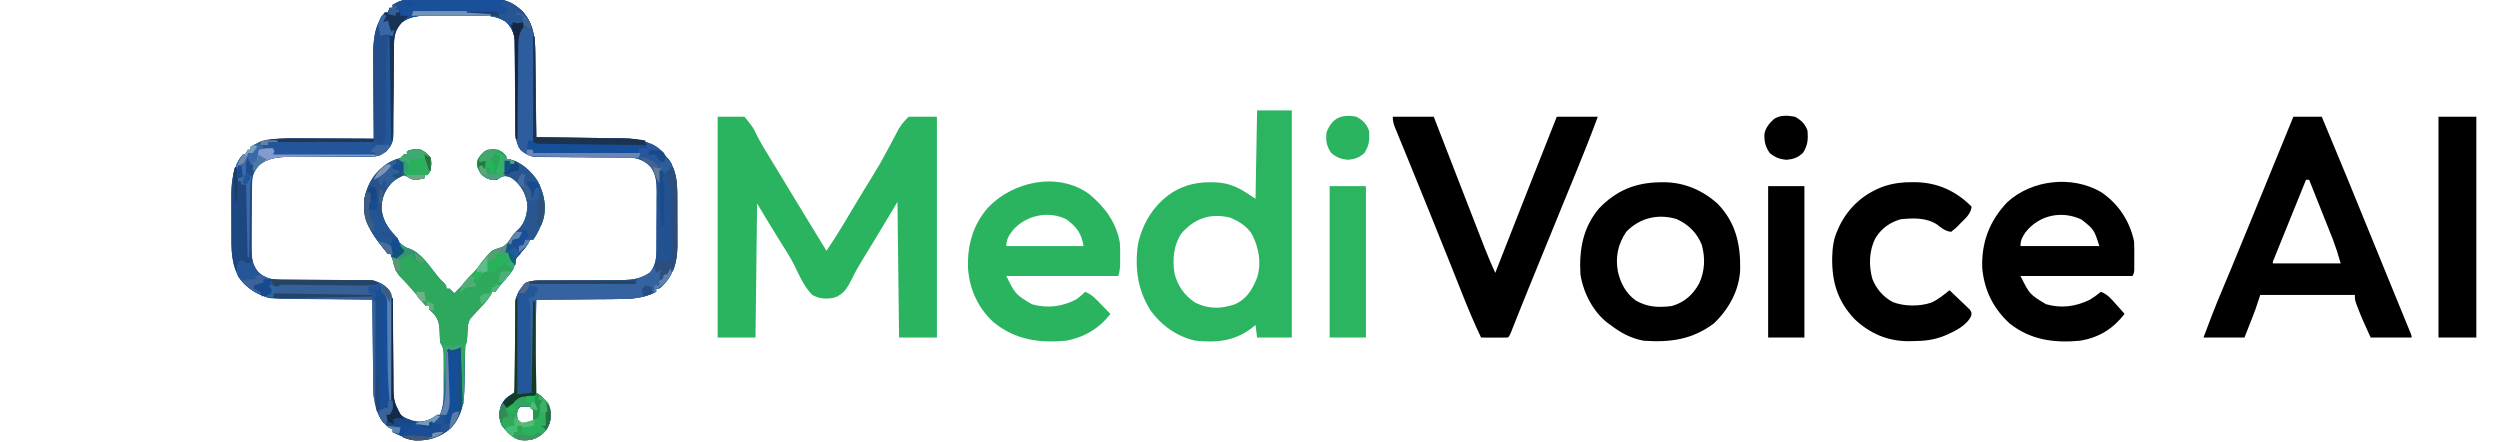<?xml version="1.0" encoding="UTF-8"?>
<svg version="1.1" xmlns="http://www.w3.org/2000/svg" width="1585" height="280">
<path d="M0 0 C1.289 -0.022 2.577 -0.045 3.905 -0.068 C5.3 -0.076 6.696 -0.082 8.091 -0.087 C9.538 -0.1 10.985 -0.112 12.432 -0.125 C15.462 -0.147 18.491 -0.157 21.521 -0.159 C25.379 -0.164 29.235 -0.216 33.093 -0.279 C36.082 -0.32 39.07 -0.329 42.06 -0.329 C43.481 -0.335 44.902 -0.351 46.322 -0.38 C56.008 -0.56 62.261 0.688 69.419 7.452 C77.686 16.158 77.879 26.905 77.931 38.331 C77.948 39.753 77.966 41.175 77.985 42.597 C78.032 46.31 78.062 50.024 78.089 53.738 C78.118 57.539 78.165 61.34 78.21 65.141 C78.296 72.578 78.363 80.015 78.419 87.452 C79.554 87.464 79.554 87.464 80.712 87.476 C87.876 87.554 95.04 87.642 102.204 87.739 C105.886 87.789 109.568 87.835 113.251 87.874 C116.811 87.911 120.37 87.957 123.93 88.01 C125.935 88.037 127.941 88.055 129.946 88.073 C141.106 88.251 149.55 89.002 158.044 96.889 C159.22 98.158 159.22 98.158 160.419 99.452 C161.12 100.174 161.821 100.895 162.544 101.639 C167.454 109.004 167.878 117.367 167.853 125.979 C167.858 127.049 167.863 128.118 167.868 129.22 C167.875 131.468 167.874 133.716 167.865 135.964 C167.856 139.377 167.885 142.787 167.917 146.2 C167.919 148.397 167.918 150.594 167.915 152.792 C167.926 153.797 167.938 154.803 167.949 155.839 C167.864 164.574 166.008 173.611 159.794 180.139 C158.908 181.104 158.908 181.104 158.005 182.088 C156.419 183.452 156.419 183.452 154.419 183.452 C154.419 184.112 154.419 184.772 154.419 185.452 C146.101 189.766 138.162 190.056 129.005 190.061 C127.539 190.076 126.074 190.093 124.609 190.111 C120.785 190.155 116.961 190.175 113.137 190.19 C108.531 190.213 103.926 190.265 99.32 190.313 C92.353 190.381 85.387 190.413 78.419 190.452 C78.089 209.922 77.759 229.392 77.419 249.452 C78.739 250.112 80.059 250.772 81.419 251.452 C85.166 255.547 87.246 258.159 87.669 263.764 C87.354 268.405 86.305 271.539 82.989 274.901 C78.169 279.086 74.702 279.777 68.419 279.452 C62.983 278.028 59.987 274.452 56.606 270.139 C54.71 265.847 54.531 261.852 56.146 257.487 C57.714 254.472 58.983 252.676 62.025 251.112 C64.672 249.67 64.672 249.67 65.038 246.853 C65.034 245.292 65.034 245.292 65.031 243.698 C65.046 241.926 65.046 241.926 65.061 240.118 C65.041 238.201 65.041 238.201 65.021 236.245 C65.033 234.238 65.045 232.231 65.058 230.225 C65.071 227.41 65.061 224.596 65.051 221.782 C65.035 216.87 65.038 211.958 65.065 207.045 C65.077 204.431 65.074 201.817 65.055 199.202 C65.06 197.416 65.06 197.416 65.066 195.593 C65.062 194.549 65.058 193.506 65.054 192.431 C65.723 186.974 68.258 182.962 72.419 179.452 C75.756 178.339 78.266 178.32 81.783 178.31 C83.098 178.303 84.414 178.296 85.769 178.288 C86.472 178.287 87.175 178.285 87.9 178.283 C90.108 178.276 92.315 178.26 94.523 178.242 C100.8 178.189 107.077 178.141 113.355 178.126 C117.197 178.116 121.039 178.086 124.881 178.044 C126.339 178.032 127.798 178.027 129.257 178.029 C137.17 178.038 143.66 177.983 150.419 173.452 C153.835 169.044 154.537 164.893 154.58 159.427 C154.594 157.93 154.594 157.93 154.609 156.402 C154.613 155.329 154.618 154.256 154.622 153.151 C154.628 152.041 154.633 150.931 154.639 149.788 C154.649 147.44 154.655 145.093 154.659 142.745 C154.669 139.163 154.7 135.582 154.731 132 C154.738 129.717 154.743 127.434 154.747 125.151 C154.766 123.551 154.766 123.551 154.784 121.918 C154.767 115.975 154.338 111.675 151.419 106.452 C146.381 101.547 141.722 100.204 134.796 100.196 C134.152 100.193 133.507 100.189 132.843 100.185 C131.45 100.178 130.058 100.176 128.666 100.177 C126.458 100.178 124.251 100.165 122.043 100.148 C115.77 100.102 109.496 100.077 103.222 100.071 C99.378 100.066 95.534 100.041 91.69 100.005 C90.229 99.996 88.769 99.993 87.309 99.999 C85.262 100.006 83.217 99.988 81.171 99.966 C79.428 99.962 79.428 99.962 77.65 99.957 C73.695 99.338 71.531 97.929 68.419 95.452 C64.44 89.39 64.992 82.736 65.008 75.672 C65.013 73.506 64.999 71.341 64.98 69.175 C64.937 63.801 64.926 58.426 64.914 53.051 C64.902 48.498 64.878 43.945 64.839 39.392 C64.825 37.266 64.83 35.141 64.834 33.015 C64.824 31.716 64.814 30.418 64.804 29.08 C64.802 27.942 64.8 26.804 64.797 25.632 C64.23 20.867 62.547 17.579 59.169 14.202 C52.834 10.171 46.462 10.154 39.173 10.186 C38.203 10.184 37.233 10.182 36.234 10.18 C34.19 10.179 32.147 10.183 30.104 10.191 C26.995 10.202 23.886 10.191 20.776 10.178 C18.784 10.18 16.791 10.182 14.798 10.186 C13.877 10.182 12.956 10.178 12.007 10.174 C5.266 10.222 -1.415 10.499 -6.956 14.764 C-11.295 19.207 -11.83 22.964 -11.836 29.059 C-11.843 30.377 -11.85 31.695 -11.858 33.054 C-11.857 33.754 -11.856 34.453 -11.855 35.174 C-11.854 37.378 -11.867 39.581 -11.884 41.785 C-11.931 48.047 -11.955 54.31 -11.962 60.573 C-11.967 64.411 -11.991 68.248 -12.027 72.086 C-12.037 73.543 -12.039 75 -12.034 76.456 C-11.984 90.924 -11.984 90.924 -16.581 96.452 C-20.515 99.358 -23.324 99.825 -28.172 99.821 C-29.487 99.827 -30.803 99.834 -32.158 99.841 C-32.856 99.838 -33.554 99.835 -34.273 99.832 C-36.473 99.823 -38.672 99.833 -40.872 99.848 C-47.123 99.888 -53.375 99.89 -59.627 99.887 C-63.458 99.887 -67.289 99.907 -71.121 99.937 C-73.277 99.948 -75.432 99.936 -77.588 99.923 C-84.915 99.942 -90.376 100.322 -96.581 104.452 C-100.606 108.683 -101.697 111.891 -101.758 117.638 C-101.771 118.696 -101.784 119.755 -101.797 120.845 C-101.804 121.989 -101.812 123.133 -101.819 124.311 C-101.827 125.489 -101.835 126.667 -101.844 127.88 C-101.858 130.375 -101.868 132.87 -101.876 135.365 C-101.893 139.173 -101.937 142.98 -101.981 146.788 C-101.992 149.212 -102 151.637 -102.007 154.061 C-102.024 155.197 -102.042 156.332 -102.06 157.502 C-102.042 164.01 -101.815 168.358 -97.581 173.452 C-91.609 178.526 -84.146 178.012 -76.696 177.968 C-74.534 177.955 -72.373 177.967 -70.211 177.984 C-66.403 178.011 -62.595 178.016 -58.786 178.015 C-52.685 178.013 -46.584 178.027 -40.483 178.071 C-38.361 178.08 -36.24 178.072 -34.118 178.062 C-32.823 178.069 -31.528 178.076 -30.194 178.083 C-29.059 178.082 -27.924 178.081 -26.754 178.08 C-21.849 178.655 -18.607 180.342 -15.269 183.952 C-12.543 187.989 -12.453 191.065 -12.439 195.832 C-12.429 197.809 -12.429 197.809 -12.418 199.827 C-12.416 200.532 -12.414 201.237 -12.412 201.963 C-12.405 204.175 -12.39 206.386 -12.371 208.598 C-12.319 214.886 -12.271 221.174 -12.255 227.463 C-12.245 231.312 -12.216 235.16 -12.174 239.008 C-12.162 240.47 -12.156 241.933 -12.159 243.395 C-12.306 254.12 -12.306 254.12 -7.581 263.452 C-2.869 266.927 2.638 268.215 8.419 267.452 C11.636 266.094 11.636 266.094 14.419 264.452 C15.409 264.122 16.399 263.792 17.419 263.452 C19.419 258.27 19.715 253.506 19.685 247.999 C19.687 246.825 19.687 246.825 19.69 245.629 C19.692 243.988 19.688 242.348 19.68 240.708 C19.669 238.195 19.68 235.683 19.692 233.17 C19.691 231.571 19.689 229.972 19.685 228.374 C19.691 227.249 19.691 227.249 19.697 226.101 C19.663 222.343 19.557 220.658 17.419 217.452 C17.272 215.205 17.198 212.953 17.169 210.702 C16.858 204.792 16.076 201.685 11.696 197.686 C11.275 197.279 10.853 196.871 10.419 196.452 C10.419 195.792 10.419 195.132 10.419 194.452 C9.759 194.452 9.099 194.452 8.419 194.452 C7.026 192.899 5.705 191.281 4.419 189.639 C0.354 184.52 -3.936 179.827 -8.515 175.155 C-10.925 172.002 -11.709 169.297 -12.581 165.452 C-12.89 164.245 -12.89 164.245 -13.206 163.014 C-13.33 162.499 -13.454 161.983 -13.581 161.452 C-14.241 161.452 -14.901 161.452 -15.581 161.452 C-17.312 159.424 -18.925 157.396 -20.519 155.264 C-20.961 154.686 -21.404 154.108 -21.86 153.512 C-28.311 145.005 -31.632 137.311 -30.581 126.452 C-29.009 118.592 -25.271 111.308 -18.886 106.366 C-11.842 101.764 -11.842 101.764 -8.308 100.889 C-7.453 100.673 -7.453 100.673 -6.581 100.452 C-6.251 99.792 -5.921 99.132 -5.581 98.452 C-4.921 98.452 -4.261 98.452 -3.581 98.452 C-3.581 97.792 -3.581 97.132 -3.581 96.452 C-0.432 94.877 1.939 95.104 5.419 95.452 C8.856 97.452 8.856 97.452 11.419 100.452 C12.069 103.41 11.818 105.357 11.419 108.452 C10.759 109.442 10.099 110.432 9.419 111.452 C8.759 111.452 8.099 111.452 7.419 111.452 C7.419 112.112 7.419 112.772 7.419 113.452 C1.109 114.84 1.109 114.84 -2.581 112.764 C-3.571 112.331 -4.561 111.898 -5.581 111.452 C-11.991 114.104 -15.65 117.897 -18.331 124.327 C-20.519 130.793 -19.965 135.882 -17.062 141.971 C-13.791 147.451 -8.329 156.493 -1.894 158.139 C5.639 161.124 10.397 168.736 15.306 174.901 C17.36 177.473 17.36 177.473 19.688 179.659 C21.419 181.452 21.419 181.452 21.419 183.452 C22.079 183.452 22.739 183.452 23.419 183.452 C25.044 184.952 25.044 184.952 26.419 186.452 C28.899 184.041 31.257 181.654 33.419 178.952 C35.419 176.452 35.419 176.452 37.731 174.202 C40.034 171.846 41.941 169.51 43.919 166.889 C49.955 159.041 49.955 159.041 55.294 157.764 C59.461 156.014 61.128 153.362 63.708 149.741 C65.419 147.452 65.419 147.452 67.521 145.397 C71.332 141.491 72.267 136.821 72.856 131.514 C72.546 124.924 69.79 119.351 64.981 114.889 C62.682 113.112 61.578 112.481 58.669 111.952 C56.152 112.369 56.152 112.369 53.419 114.452 C48.78 114.452 46.939 113.927 43.481 110.764 C41.212 107.12 40.617 105.638 41.419 101.452 C43.219 98.752 44.503 96.91 47.419 95.452 C51.623 95.055 53.751 95.025 57.356 97.327 C59.419 99.452 59.419 99.452 59.419 101.452 C60.244 101.493 61.069 101.534 61.919 101.577 C69.184 103.393 75.385 109.234 79.419 115.452 C83.399 123.375 85.148 131.54 82.618 140.19 C80.978 144.465 79.136 148.747 76.419 152.452 C75.759 152.452 75.099 152.452 74.419 152.452 C74.162 153.032 73.906 153.612 73.642 154.209 C71.914 157.378 69.482 159.684 66.978 162.256 C65.203 164.408 65.203 164.408 64.978 167.358 C64.266 171.298 62.655 173.077 60.044 176.077 C59.252 176.997 58.461 177.917 57.646 178.866 C56.911 179.719 56.176 180.572 55.419 181.452 C54.87 182.223 54.321 182.993 53.755 183.788 C53.314 184.337 52.873 184.886 52.419 185.452 C51.759 185.452 51.099 185.452 50.419 185.452 C50.191 185.998 49.963 186.545 49.728 187.108 C48.031 190.147 45.857 192.412 43.481 194.952 C41.782 196.774 40.093 198.606 38.419 200.452 C37.832 201.088 37.246 201.725 36.642 202.381 C34.932 205.277 34.937 207.74 34.794 211.077 C34.501 217.288 34.501 217.288 33.419 219.452 C33.31 222.104 33.258 224.736 33.243 227.389 C33.22 229.023 33.196 230.657 33.171 232.292 C33.136 234.861 33.107 237.43 33.093 239.999 C33.018 251.951 32.796 262.661 24.196 271.917 C17.608 277.607 10.723 279.799 2.161 279.749 C-3.163 279.172 -7.839 276.823 -12.581 274.452 C-12.581 273.792 -12.581 273.132 -12.581 272.452 C-13.177 272.207 -13.772 271.962 -14.386 271.709 C-16.971 270.228 -18.061 268.798 -19.706 266.327 C-20.204 265.602 -20.701 264.878 -21.214 264.131 C-25.292 256.139 -24.921 247.653 -24.995 238.889 C-25.014 237.488 -25.033 236.087 -25.054 234.686 C-25.105 231.023 -25.145 227.361 -25.182 223.698 C-25.222 219.95 -25.273 216.203 -25.323 212.456 C-25.42 205.121 -25.504 197.786 -25.581 190.452 C-26.39 190.446 -27.199 190.44 -28.033 190.434 C-35.683 190.376 -43.333 190.304 -50.983 190.216 C-54.915 190.171 -58.847 190.132 -62.779 190.105 C-66.579 190.079 -70.378 190.039 -74.178 189.988 C-75.623 189.972 -77.067 189.96 -78.512 189.954 C-90.133 189.899 -97.891 188.787 -106.601 180.557 C-114.262 172.412 -114.892 162.375 -114.882 151.678 C-114.886 150.674 -114.89 149.669 -114.895 148.635 C-114.901 146.522 -114.901 144.409 -114.897 142.296 C-114.894 139.093 -114.917 135.89 -114.942 132.686 C-114.945 130.621 -114.945 128.556 -114.944 126.491 C-114.954 125.548 -114.963 124.605 -114.972 123.633 C-114.911 114.642 -113.498 105.514 -107.581 98.452 C-106.921 98.452 -106.261 98.452 -105.581 98.452 C-105.251 97.462 -104.921 96.472 -104.581 95.452 C-103.921 95.452 -103.261 95.452 -102.581 95.452 C-102.581 94.792 -102.581 94.132 -102.581 93.452 C-101.401 92.793 -100.211 92.15 -99.019 91.514 C-98.027 90.975 -98.027 90.975 -97.015 90.424 C-91.907 88.383 -86.443 88.327 -81.003 88.338 C-79.742 88.338 -78.482 88.338 -77.183 88.338 C-75.827 88.343 -74.472 88.349 -73.116 88.354 C-71.714 88.356 -70.311 88.357 -68.909 88.358 C-65.238 88.362 -61.567 88.372 -57.896 88.383 C-54.142 88.393 -50.388 88.398 -46.634 88.403 C-39.283 88.414 -31.932 88.431 -24.581 88.452 C-24.591 87.282 -24.591 87.282 -24.601 86.089 C-24.662 78.705 -24.707 71.321 -24.736 63.936 C-24.752 60.141 -24.773 56.345 -24.807 52.55 C-24.84 48.88 -24.858 45.21 -24.866 41.54 C-24.871 40.147 -24.882 38.754 -24.898 37.361 C-25.017 26.769 -24.504 16.938 -17.581 8.452 C-16.921 8.452 -16.261 8.452 -15.581 8.452 C-15.251 7.462 -14.921 6.472 -14.581 5.452 C-13.921 5.452 -13.261 5.452 -12.581 5.452 C-12.581 4.792 -12.581 4.132 -12.581 3.452 C-8.205 0.964 -5.02 0.064 0 0 Z M66.419 260.452 C66.082 263.616 65.92 265.637 67.606 268.389 C69.441 269.703 69.441 269.703 71.981 269.202 C74.395 268.532 74.395 268.532 76.419 267.452 C76.586 264.035 76.586 264.035 76.419 260.452 C74.534 258.136 74.534 258.136 71.419 258.202 C68.304 258.136 68.304 258.136 66.419 260.452 Z " fill="#174D99" transform="translate(261.581,-0.452)"/>
<path d="M0 0 C5.61 0 11.22 0 17 0 C22.563 6.953 22.563 6.953 24.309 10.688 C27.178 16.499 30.564 21.966 33.968 27.474 C35.819 30.478 37.643 33.5 39.469 36.52 C40.22 37.76 40.971 39 41.723 40.241 C42.097 40.859 42.472 41.478 42.858 42.116 C45.895 47.128 48.936 52.138 51.976 57.148 C53.023 58.873 54.069 60.598 55.115 62.323 C59.714 69.901 64.346 77.456 69 85 C72.959 79.166 76.719 73.253 80.312 67.188 C81.366 65.42 82.421 63.653 83.477 61.887 C84.041 60.941 84.606 59.995 85.188 59.021 C87.103 55.827 89.03 52.641 90.961 49.457 C91.303 48.893 91.645 48.328 91.997 47.746 C93.775 44.814 95.564 41.888 97.371 38.972 C100.814 33.395 104.153 27.811 107.182 21.995 C108.562 19.358 109.991 16.75 111.425 14.142 C112.092 12.897 112.734 11.637 113.349 10.365 C115.504 5.921 117.4 3.793 121 0 C126.94 0 132.88 0 139 0 C139 46.2 139 92.4 139 140 C131.08 140 123.16 140 115 140 C114.67 111.62 114.34 83.24 114 54 C110.04 60.6 106.08 67.2 102 74 C95.592 84.598 95.592 84.598 93.085 88.625 C90.363 93.013 87.765 97.357 85.523 102.012 C82.649 107.777 80.24 112.6 73.84 114.746 C68.829 115.732 64.513 115.518 60 113 C54.764 107.719 51.772 100.7 48.562 94.088 C46.099 89.218 43.181 84.66 40.25 80.062 C35.053 71.773 30.036 63.393 25 55 C24.67 83.05 24.34 111.1 24 140 C16.08 140 8.16 140 0 140 C0 93.8 0 47.6 0 0 Z " fill="#2BB460" transform="translate(455,74)"/>
<path d="M0 0 C5.94 0 11.88 0 18 0 C29.085 26.418 39.927 52.932 50.715 79.472 C54.085 87.759 57.467 96.041 60.855 104.32 C61.793 106.612 62.73 108.903 63.667 111.195 C65.014 114.487 66.361 117.779 67.711 121.071 C68.941 124.074 70.17 127.078 71.398 130.082 C71.766 130.977 72.134 131.872 72.512 132.795 C72.843 133.603 73.173 134.412 73.513 135.245 C73.802 135.951 74.091 136.656 74.389 137.383 C75 139 75 139 75 140 C66.42 140 57.84 140 49 140 C43.268 127.39 43.268 127.39 41.188 122 C40.769 120.927 40.35 119.855 39.918 118.75 C39 116 39 116 39 113 C19.2 113 -0.6 113 -21 113 C-21.99 115.97 -22.98 118.94 -24 122 C-24.592 123.611 -25.197 125.218 -25.824 126.816 C-26.239 127.879 -26.239 127.879 -26.663 128.963 C-27.001 129.821 -27.339 130.679 -27.688 131.562 C-28.781 134.347 -29.874 137.131 -31 140 C-39.58 140 -48.16 140 -57 140 C-53.263 129.877 -49.36 119.87 -45.168 109.928 C-43.522 106.023 -41.888 102.113 -40.254 98.203 C-39.909 97.378 -39.564 96.552 -39.208 95.702 C-35.151 85.988 -31.167 76.245 -27.188 66.5 C-26.818 65.595 -26.449 64.691 -26.068 63.759 C-24.17 59.114 -22.274 54.468 -20.377 49.822 C-16.622 40.622 -12.857 31.425 -9.094 22.228 C-7.164 17.512 -5.234 12.795 -3.305 8.078 C-2.214 5.412 -1.124 2.747 0 0 Z M8 40 C5.26 46.762 2.522 53.524 -0.214 60.288 C-1.484 63.428 -2.755 66.568 -4.028 69.708 C-5.489 73.314 -6.948 76.92 -8.406 80.527 C-8.866 81.66 -9.325 82.792 -9.798 83.958 C-10.219 84.999 -10.639 86.04 -11.072 87.113 C-11.445 88.035 -11.818 88.956 -12.203 89.906 C-13.059 91.782 -13.059 91.782 -13 93 C1.19 93 15.38 93 30 93 C27.759 85.344 27.759 85.344 25.099 77.917 C24.759 77.057 24.419 76.197 24.068 75.311 C23.712 74.422 23.355 73.533 22.988 72.617 C22.429 71.207 22.429 71.207 21.858 69.768 C20.68 66.802 19.496 63.838 18.312 60.875 C17.507 58.849 16.701 56.823 15.896 54.797 C13.935 49.863 11.97 44.931 10 40 C9.34 40 8.68 40 8 40 Z " fill="#000000" transform="translate(1454,74)"/>
<path d="M0 0 C7.26 0 14.52 0 22 0 C22 47.52 22 95.04 22 144 C14.74 144 7.48 144 0 144 C-0.33 141.36 -0.66 138.72 -1 136 C-1.45 136.387 -1.9 136.773 -2.363 137.172 C-13.419 146.123 -25.192 147.449 -39 146 C-50.513 143.611 -60.914 136.204 -67.66 126.648 C-75.798 113.732 -77.671 99.553 -75.504 84.57 C-72.342 70.815 -65.068 59.134 -52.938 51.5 C-45.507 47.217 -38.081 45.453 -29.562 45.562 C-28.314 45.574 -28.314 45.574 -27.04 45.585 C-16.17 45.877 -10.268 49.821 -1 56 C-0.67 37.52 -0.34 19.04 0 0 Z M-48 78 C-52.969 85.488 -53.767 94.462 -52.375 103.188 C-50.464 111.174 -45.917 117.55 -39 122 C-30.733 125.947 -22.97 125.883 -14.391 123.027 C-6.597 119.678 -3.062 113.666 0 106 C2.867 96.85 1.157 87.422 -3 79 C-6.162 73.512 -11.303 70.448 -17 68 C-29.536 64.943 -39.536 68.315 -48 78 Z " fill="#2BB560" transform="translate(797,70)"/>
<path d="M0 0 C1.289 -0.022 2.577 -0.045 3.905 -0.068 C5.3 -0.076 6.696 -0.082 8.091 -0.087 C9.538 -0.1 10.985 -0.112 12.432 -0.125 C15.462 -0.147 18.491 -0.157 21.521 -0.159 C25.379 -0.164 29.235 -0.216 33.093 -0.279 C36.082 -0.32 39.07 -0.329 42.06 -0.329 C43.481 -0.335 44.902 -0.351 46.322 -0.38 C56.008 -0.56 62.261 0.688 69.419 7.452 C77.686 16.158 77.879 26.905 77.931 38.331 C77.948 39.753 77.966 41.175 77.985 42.597 C78.032 46.31 78.062 50.024 78.089 53.738 C78.118 57.539 78.165 61.34 78.21 65.141 C78.296 72.578 78.363 80.015 78.419 87.452 C79.554 87.464 79.554 87.464 80.712 87.476 C87.876 87.554 95.04 87.642 102.204 87.739 C105.886 87.789 109.568 87.835 113.251 87.874 C116.811 87.911 120.37 87.957 123.93 88.01 C125.935 88.037 127.941 88.055 129.946 88.073 C141.106 88.251 149.55 89.002 158.044 96.889 C159.22 98.158 159.22 98.158 160.419 99.452 C161.12 100.174 161.821 100.895 162.544 101.639 C167.454 109.004 167.878 117.367 167.853 125.979 C167.858 127.049 167.863 128.118 167.868 129.22 C167.875 131.468 167.874 133.716 167.865 135.964 C167.856 139.377 167.885 142.787 167.917 146.2 C167.919 148.397 167.918 150.594 167.915 152.792 C167.926 153.797 167.938 154.803 167.949 155.839 C167.864 164.574 166.008 173.611 159.794 180.139 C158.908 181.104 158.908 181.104 158.005 182.088 C156.419 183.452 156.419 183.452 154.419 183.452 C154.419 184.112 154.419 184.772 154.419 185.452 C146.101 189.766 138.162 190.056 129.005 190.061 C127.539 190.076 126.074 190.093 124.609 190.111 C120.785 190.155 116.961 190.175 113.137 190.19 C108.531 190.213 103.926 190.265 99.32 190.313 C92.353 190.381 85.387 190.413 78.419 190.452 C78.089 209.922 77.759 229.392 77.419 249.452 C78.739 250.112 80.059 250.772 81.419 251.452 C85.166 255.547 87.246 258.159 87.669 263.764 C87.354 268.405 86.305 271.539 82.989 274.901 C78.169 279.086 74.702 279.777 68.419 279.452 C62.983 278.028 59.987 274.452 56.606 270.139 C54.71 265.847 54.531 261.852 56.146 257.487 C57.714 254.472 58.983 252.676 62.025 251.112 C64.672 249.67 64.672 249.67 65.038 246.853 C65.034 245.292 65.034 245.292 65.031 243.698 C65.046 241.926 65.046 241.926 65.061 240.118 C65.041 238.201 65.041 238.201 65.021 236.245 C65.033 234.238 65.045 232.231 65.058 230.225 C65.071 227.41 65.061 224.596 65.051 221.782 C65.035 216.87 65.038 211.958 65.065 207.045 C65.077 204.431 65.074 201.817 65.055 199.202 C65.06 197.416 65.06 197.416 65.066 195.593 C65.062 194.549 65.058 193.506 65.054 192.431 C65.723 186.974 68.258 182.962 72.419 179.452 C75.756 178.339 78.266 178.32 81.783 178.31 C83.098 178.303 84.414 178.296 85.769 178.288 C86.472 178.287 87.175 178.285 87.9 178.283 C90.108 178.276 92.315 178.26 94.523 178.242 C100.8 178.189 107.077 178.141 113.355 178.126 C117.197 178.116 121.039 178.086 124.881 178.044 C126.339 178.032 127.798 178.027 129.257 178.029 C137.17 178.038 143.66 177.983 150.419 173.452 C153.835 169.044 154.537 164.893 154.58 159.427 C154.59 158.429 154.599 157.431 154.609 156.402 C154.613 155.329 154.618 154.256 154.622 153.151 C154.628 152.041 154.633 150.931 154.639 149.788 C154.649 147.44 154.655 145.093 154.659 142.745 C154.669 139.163 154.7 135.582 154.731 132 C154.738 129.717 154.743 127.434 154.747 125.151 C154.766 123.551 154.766 123.551 154.784 121.918 C154.767 115.975 154.338 111.675 151.419 106.452 C146.381 101.547 141.722 100.204 134.796 100.196 C134.152 100.193 133.507 100.189 132.843 100.185 C131.45 100.178 130.058 100.176 128.666 100.177 C126.458 100.178 124.251 100.165 122.043 100.148 C115.77 100.102 109.496 100.077 103.222 100.071 C99.378 100.066 95.534 100.041 91.69 100.005 C90.229 99.996 88.769 99.993 87.309 99.999 C85.262 100.006 83.217 99.988 81.171 99.966 C79.428 99.962 79.428 99.962 77.65 99.957 C73.695 99.338 71.531 97.929 68.419 95.452 C64.44 89.39 64.992 82.736 65.008 75.672 C65.013 73.506 64.999 71.341 64.98 69.175 C64.937 63.801 64.926 58.426 64.914 53.051 C64.902 48.498 64.878 43.945 64.839 39.392 C64.825 37.266 64.83 35.141 64.834 33.015 C64.824 31.716 64.814 30.418 64.804 29.08 C64.802 27.942 64.8 26.804 64.797 25.632 C64.23 20.867 62.547 17.579 59.169 14.202 C52.834 10.171 46.462 10.154 39.173 10.186 C38.203 10.184 37.233 10.182 36.234 10.18 C34.19 10.179 32.147 10.183 30.104 10.191 C26.995 10.202 23.886 10.191 20.776 10.178 C18.784 10.18 16.791 10.182 14.798 10.186 C13.877 10.182 12.956 10.178 12.007 10.174 C5.266 10.222 -1.415 10.499 -6.956 14.764 C-11.315 19.227 -11.831 23.049 -11.9 29.17 C-11.91 29.824 -11.92 30.478 -11.93 31.152 C-11.961 33.3 -11.978 35.448 -11.995 37.596 C-12.014 39.091 -12.033 40.586 -12.054 42.081 C-12.105 46.005 -12.145 49.929 -12.182 53.854 C-12.222 57.862 -12.273 61.871 -12.323 65.879 C-12.42 73.737 -12.504 81.594 -12.581 89.452 C-12.911 89.452 -13.241 89.452 -13.581 89.452 C-13.581 67.672 -13.581 45.892 -13.581 23.452 C-14.241 23.452 -14.901 23.452 -15.581 23.452 C-15.585 24.27 -15.588 25.088 -15.592 25.93 C-15.63 33.641 -15.687 41.35 -15.765 49.06 C-15.804 53.024 -15.837 56.988 -15.852 60.952 C-15.867 64.777 -15.902 68.603 -15.949 72.428 C-15.964 73.887 -15.972 75.347 -15.973 76.806 C-15.975 78.851 -16.002 80.894 -16.035 82.939 C-16.048 84.684 -16.048 84.684 -16.062 86.465 C-16.681 90.027 -17.816 91.211 -20.581 93.452 C-21.105 93.128 -21.629 92.805 -22.168 92.472 C-25.283 91.155 -27.804 91.171 -31.186 91.133 C-31.84 91.123 -32.494 91.113 -33.168 91.102 C-35.321 91.072 -37.474 91.055 -39.628 91.038 C-41.124 91.019 -42.621 90.999 -44.117 90.979 C-48.05 90.928 -51.982 90.888 -55.914 90.851 C-59.93 90.811 -63.945 90.76 -67.96 90.709 C-75.834 90.613 -83.707 90.528 -91.581 90.452 C-91.581 91.112 -91.581 91.772 -91.581 92.452 C-93.231 92.452 -94.881 92.452 -96.581 92.452 C-96.581 91.792 -96.581 91.132 -96.581 90.452 C-88.657 88.268 -81.097 88.192 -72.921 88.256 C-71.521 88.26 -70.122 88.263 -68.722 88.265 C-65.068 88.272 -61.413 88.292 -57.759 88.314 C-54.018 88.335 -50.277 88.344 -46.536 88.354 C-39.218 88.375 -31.899 88.409 -24.581 88.452 C-24.591 87.282 -24.591 87.282 -24.601 86.089 C-24.662 78.705 -24.707 71.321 -24.736 63.936 C-24.752 60.141 -24.773 56.345 -24.807 52.55 C-24.84 48.88 -24.858 45.21 -24.866 41.54 C-24.871 40.147 -24.882 38.754 -24.898 37.361 C-25.017 26.769 -24.504 16.938 -17.581 8.452 C-16.921 8.452 -16.261 8.452 -15.581 8.452 C-15.251 7.462 -14.921 6.472 -14.581 5.452 C-13.921 5.452 -13.261 5.452 -12.581 5.452 C-12.581 4.792 -12.581 4.132 -12.581 3.452 C-8.205 0.964 -5.02 0.064 0 0 Z M66.419 260.452 C66.082 263.616 65.92 265.637 67.606 268.389 C69.441 269.703 69.441 269.703 71.981 269.202 C74.395 268.532 74.395 268.532 76.419 267.452 C76.586 264.035 76.586 264.035 76.419 260.452 C74.534 258.136 74.534 258.136 71.419 258.202 C68.304 258.136 68.304 258.136 66.419 260.452 Z " fill="#235291" transform="translate(261.581,-0.452)"/>
<path d="M0 0 C8.58 0 17.16 0 26 0 C27.186 3.062 28.372 6.123 29.594 9.277 C34.297 21.416 39.004 33.552 43.714 45.687 C44.551 47.842 45.387 49.997 46.223 52.153 C48.45 57.891 50.68 63.629 52.913 69.366 C53.59 71.108 54.267 72.85 54.943 74.592 C55.886 77.02 56.831 79.448 57.777 81.875 C58.181 82.917 58.181 82.917 58.593 83.981 C60.576 89.057 62.753 94.035 65 99 C65.208 98.468 65.417 97.935 65.631 97.387 C78.35 64.896 91.137 32.434 104 0 C112.58 0 121.16 0 130 0 C125.656 11.792 121.028 23.44 116.256 35.065 C114.965 38.21 113.677 41.356 112.39 44.503 C110.552 48.995 108.713 53.487 106.873 57.979 C102.463 68.752 98.069 79.532 93.676 90.313 C92.289 93.717 90.9 97.122 89.512 100.526 C88.638 102.67 87.764 104.813 86.891 106.957 C86.474 107.978 86.058 108.999 85.63 110.051 C83.607 115.019 81.6 119.993 79.619 124.978 C79.062 126.381 79.062 126.381 78.493 127.812 C77.796 129.568 77.102 131.326 76.41 133.084 C74.109 138.891 74.109 138.891 73 140 C70.137 140.073 67.299 140.092 64.438 140.062 C63.631 140.058 62.825 140.053 61.994 140.049 C59.996 140.037 57.998 140.019 56 140 C51.541 130.678 47.594 121.219 43.797 111.614 C42.057 107.215 40.305 102.821 38.555 98.426 C38.187 97.501 37.819 96.575 37.439 95.622 C33.541 85.831 29.596 76.06 25.643 66.292 C24.441 63.322 23.241 60.352 22.041 57.382 C18.565 48.785 15.083 40.19 11.569 31.608 C10.148 28.137 8.73 24.665 7.312 21.193 C6.334 18.803 5.351 16.416 4.367 14.029 C3.782 12.597 3.198 11.166 2.613 9.734 C2.346 9.09 2.078 8.445 1.802 7.781 C0.674 5.003 0 3.034 0 0 Z " fill="#000000" transform="translate(883,74)"/>
<path d="M0 0 C9.999 8.24 17.33 18.065 19.562 31.062 C19.797 34.174 19.799 37.256 19.75 40.375 C19.749 41.571 19.749 41.571 19.748 42.791 C19.723 46.123 19.623 48.882 18.562 52.062 C-4.867 52.062 -28.297 52.062 -52.438 52.062 C-46.632 63.706 -46.632 63.706 -36.25 69.938 C-26.606 72.672 -17.341 71.55 -8.438 67.062 C-6.189 65.527 -4.398 63.97 -2.438 62.062 C1.888 63.721 4.657 66.934 7.812 70.188 C8.367 70.751 8.921 71.314 9.492 71.895 C10.854 73.279 12.209 74.67 13.562 76.062 C6.594 85.232 -3.076 90.947 -14.438 93.062 C-31.771 94.646 -46.735 92.535 -60.59 81.32 C-70.486 72.165 -75.773 60.475 -76.715 47.137 C-77.22 32.673 -73.717 19.919 -64.188 8.812 C-48.241 -8.032 -19.799 -14.163 0 0 Z M-47.938 22.625 C-50.589 25.962 -52.438 28.724 -52.438 33.062 C-36.267 33.062 -20.098 33.062 -3.438 33.062 C-4.802 24.875 -7.955 20.825 -14.438 16.062 C-25.652 10.494 -39.721 13.482 -47.938 22.625 Z " fill="#2BB460" transform="translate(690.438,122.938)"/>
<path d="M0 0 C11.13 7.395 18.301 18.299 21.113 31.34 C21.203 32.903 21.244 34.469 21.246 36.035 C21.247 36.916 21.249 37.796 21.25 38.703 C21.246 39.614 21.242 40.526 21.238 41.465 C21.242 42.384 21.246 43.303 21.25 44.25 C21.249 45.128 21.247 46.006 21.246 46.91 C21.245 47.712 21.244 48.514 21.243 49.34 C21.113 51.34 21.113 51.34 20.113 53.34 C-3.317 53.34 -26.747 53.34 -50.887 53.34 C-45.081 64.983 -45.081 64.983 -34.699 71.215 C-24.993 73.967 -15.869 72.746 -6.887 68.34 C-4.386 66.802 -2.186 65.179 0.113 63.34 C4.362 64.938 6.936 68.153 9.863 71.465 C10.37 72.028 10.876 72.591 11.398 73.172 C12.642 74.556 13.878 75.947 15.113 77.34 C7.713 86.828 -0.931 92.22 -12.887 94.34 C-29.484 95.895 -44.483 93.994 -57.887 83.34 C-68.332 73.659 -73.998 62.104 -75.172 47.887 C-75.584 31.607 -70.501 18.413 -59.312 6.566 C-43.674 -7.788 -18.321 -10.536 0 0 Z M-47.73 25.594 C-49.757 28.654 -50.887 30.611 -50.887 34.34 C-34.387 34.34 -17.887 34.34 -0.887 34.34 C-4.248 23.858 -4.248 23.858 -12.199 17.527 C-24.935 11.601 -39.08 14.705 -47.73 25.594 Z " fill="#000000" transform="translate(1331.887,121.66)"/>
<path d="M0 0 C0.871 -0.01 1.741 -0.021 2.638 -0.031 C15.511 0.144 27.069 5.162 36.562 13.812 C47.909 25.703 50.878 39.291 50.648 55.148 C50.178 68.36 43.466 80.452 33.953 89.516 C20.148 99.807 6.201 101.639 -10.625 100.438 C-18.698 98.958 -25.169 95.395 -31.625 90.438 C-32.24 89.998 -32.855 89.558 -33.488 89.105 C-42.676 82.036 -48.873 69.808 -50.625 58.438 C-51.497 42.976 -49.221 29.121 -39.062 16.812 C-28.141 5.235 -15.648 0.154 0 0 Z M-21.625 31.438 C-26.912 39.476 -28.529 47.243 -26.875 56.688 C-25.124 64.111 -21.81 70.354 -15.605 74.926 C-8.291 79.232 -0.928 79.537 7.375 78.438 C15.391 76.046 20.616 71.404 24.625 64.188 C28.268 56.294 28.617 48.056 26.312 39.688 C23.315 32.027 17.7 26.635 10.25 23.285 C-1.51 19.818 -13.175 22.603 -21.625 31.438 Z " fill="#000000" transform="translate(1052.625,115.562)"/>
<path d="M0 0 C1.37 0.01 1.37 0.01 2.767 0.02 C16.53 0.388 27.957 5.707 37.75 15.5 C37.243 20.094 34.065 22.7 30.938 25.812 C30.403 26.375 29.869 26.938 29.318 27.518 C27.73 29.113 27.73 29.113 24.75 31.5 C20.919 30.983 18.68 29.099 15.727 26.754 C8.793 22.355 0.645 22.715 -7.25 23.5 C-14.126 25.513 -19.5 29.373 -23.25 35.5 C-27.268 43.429 -27.547 52.751 -25.188 61.25 C-22.689 67.653 -18.317 72.737 -12.25 76 C-4.87 78.848 4.681 78.852 12.188 76.375 C16.478 74.423 20.107 71.449 23.75 68.5 C26.124 70.73 28.471 72.987 30.812 75.25 C31.827 76.201 31.827 76.201 32.861 77.172 C33.496 77.791 34.131 78.409 34.785 79.047 C35.377 79.612 35.969 80.178 36.578 80.761 C37.75 82.5 37.75 82.5 37.552 84.593 C34.856 91.004 26.411 94.89 20.375 97.438 C13.547 100.095 7.911 100.709 0.625 100.75 C-0.275 100.771 -1.175 100.791 -2.102 100.812 C-15.402 100.889 -27.07 95.854 -36.625 86.625 C-47.327 75.228 -50.86 63.196 -50.652 47.675 C-50.447 41.55 -49.854 36.115 -47.25 30.5 C-46.859 29.614 -46.469 28.729 -46.066 27.816 C-40.173 15.779 -30.607 7.282 -18.04 2.693 C-11.962 0.689 -6.385 -0.048 0 0 Z " fill="#000000" transform="translate(1212.25,115.5)"/>
<path d="M0 0 C3.438 2 3.438 2 6 5 C6.65 7.959 6.399 9.905 6 13 C5.34 13.99 4.68 14.98 4 16 C3.34 16 2.68 16 2 16 C2 16.66 2 17.32 2 18 C-4.31 19.388 -4.31 19.388 -8 17.312 C-8.99 16.879 -9.98 16.446 -11 16 C-17.41 18.653 -21.069 22.446 -23.75 28.875 C-25.938 35.341 -25.384 40.43 -22.48 46.52 C-19.21 52 -13.748 61.041 -7.312 62.688 C0.22 65.672 4.978 73.285 9.887 79.449 C11.941 82.021 11.941 82.021 14.27 84.207 C16 86 16 86 16 88 C16.66 88 17.32 88 18 88 C19.625 89.5 19.625 89.5 21 91 C23.48 88.589 25.838 86.203 28 83.5 C30 81 30 81 32.312 78.75 C34.615 76.394 36.522 74.059 38.5 71.438 C44.536 63.589 44.536 63.589 49.875 62.312 C54.042 60.562 55.709 57.911 58.289 54.289 C60 52 60 52 62.102 49.945 C65.913 46.04 66.848 41.37 67.438 36.062 C67.127 29.473 64.371 23.899 59.562 19.438 C57.264 17.66 56.159 17.029 53.25 16.5 C50.733 16.917 50.733 16.917 48 19 C43.361 19 41.52 18.476 38.062 15.312 C35.793 11.668 35.198 10.187 36 6 C37.8 3.3 39.084 1.458 42 0 C46.204 -0.397 48.332 -0.426 51.938 1.875 C54 4 54 4 54 6 C54.825 6.041 55.65 6.082 56.5 6.125 C63.765 7.941 69.966 13.783 74 20 C77.98 27.923 79.729 36.088 77.199 44.738 C75.559 49.013 73.717 53.295 71 57 C70.34 57 69.68 57 69 57 C68.743 57.58 68.487 58.16 68.223 58.758 C66.495 61.926 64.063 64.232 61.559 66.805 C59.784 68.956 59.784 68.956 59.559 71.906 C58.847 75.846 57.236 77.625 54.625 80.625 C53.834 81.545 53.042 82.466 52.227 83.414 C51.492 84.267 50.757 85.121 50 86 C49.451 86.771 48.902 87.542 48.336 88.336 C47.895 88.885 47.454 89.434 47 90 C46.34 90 45.68 90 45 90 C44.772 90.547 44.544 91.093 44.309 91.656 C42.612 94.695 40.438 96.96 38.062 99.5 C36.363 101.322 34.674 103.155 33 105 C32.413 105.637 31.827 106.274 31.223 106.93 C29.513 109.825 29.518 112.288 29.375 115.625 C29.082 121.836 29.082 121.836 28 124 C27.843 126.769 27.742 129.517 27.684 132.289 C27.663 133.107 27.642 133.926 27.621 134.769 C27.555 137.388 27.496 140.006 27.438 142.625 C27.394 144.398 27.351 146.172 27.307 147.945 C27.199 152.297 27.098 156.648 27 161 C26.34 161.33 25.68 161.66 25 162 C24.67 150.12 24.34 138.24 24 126 C21.525 126.495 21.525 126.495 19 127 C18.01 126.505 18.01 126.505 17 126 C16.67 136.89 16.34 147.78 16 159 C15.67 159 15.34 159 15 159 C14.97 157.479 14.97 157.479 14.94 155.927 C14.864 152.164 14.775 148.401 14.683 144.638 C14.644 143.01 14.609 141.381 14.578 139.753 C14.532 137.412 14.474 135.071 14.414 132.73 C14.403 132.002 14.391 131.274 14.379 130.524 C14.271 126.83 14.101 125.152 12 122 C11.853 119.753 11.779 117.501 11.75 115.25 C11.439 109.34 10.657 106.233 6.277 102.234 C5.856 101.827 5.434 101.42 5 101 C5 100.34 5 99.68 5 99 C4.34 99 3.68 99 3 99 C1.607 97.448 0.286 95.83 -1 94.188 C-5.065 89.068 -9.355 84.375 -13.934 79.703 C-16.344 76.55 -17.128 73.846 -18 70 C-18.206 69.196 -18.413 68.391 -18.625 67.562 C-18.749 67.047 -18.872 66.531 -19 66 C-19.66 66 -20.32 66 -21 66 C-22.731 63.972 -24.344 61.944 -25.938 59.812 C-26.38 59.234 -26.823 58.656 -27.279 58.061 C-33.73 49.553 -37.051 41.86 -36 31 C-34.428 23.141 -30.69 15.856 -24.305 10.914 C-17.261 6.312 -17.261 6.312 -13.727 5.438 C-13.157 5.293 -12.587 5.149 -12 5 C-11.67 4.34 -11.34 3.68 -11 3 C-10.34 3 -9.68 3 -9 3 C-9 2.34 -9 1.68 -9 1 C-5.851 -0.575 -3.48 -0.348 0 0 Z " fill="#2EA85C" transform="translate(267,95)"/>
<path d="M0 0 C7.92 0 15.84 0 24 0 C24 46.2 24 92.4 24 140 C16.08 140 8.16 140 0 140 C0 93.8 0 47.6 0 0 Z " fill="#000000" transform="translate(1546,74)"/>
<path d="M0 0 C7.59 0 15.18 0 23 0 C23 31.68 23 63.36 23 96 C15.41 96 7.82 96 0 96 C0 64.32 0 32.64 0 0 Z " fill="#000000" transform="translate(1121,118)"/>
<path d="M0 0 C7.59 0 15.18 0 23 0 C23 31.68 23 63.36 23 96 C15.41 96 7.82 96 0 96 C0 64.32 0 32.64 0 0 Z " fill="#2BB560" transform="translate(843,118)"/>
<path d="M0 0 C1.289 -0.022 2.577 -0.045 3.905 -0.068 C5.3 -0.076 6.696 -0.082 8.091 -0.087 C9.538 -0.1 10.985 -0.112 12.432 -0.125 C15.462 -0.147 18.491 -0.157 21.521 -0.159 C25.379 -0.164 29.235 -0.216 33.093 -0.279 C36.082 -0.32 39.07 -0.329 42.06 -0.329 C43.481 -0.335 44.902 -0.351 46.322 -0.38 C55.982 -0.56 62.304 0.659 69.419 7.452 C72.43 10.807 74.479 14.003 75.419 18.452 C74.429 18.782 73.439 19.112 72.419 19.452 C72.419 18.792 72.419 18.132 72.419 17.452 C71.759 17.452 71.099 17.452 70.419 17.452 C67.461 21.313 67.032 24.285 66.987 29.078 C66.976 29.722 66.966 30.367 66.956 31.031 C66.926 33.146 66.916 35.262 66.907 37.377 C66.89 38.85 66.872 40.323 66.853 41.795 C66.805 45.66 66.776 49.525 66.749 53.39 C66.72 57.338 66.673 61.287 66.628 65.235 C66.542 72.974 66.475 80.713 66.419 88.452 C66.089 88.452 65.759 88.452 65.419 88.452 C65.413 87.638 65.407 86.825 65.401 85.986 C65.343 78.306 65.271 70.626 65.183 62.947 C65.139 58.999 65.099 55.051 65.073 51.103 C65.046 47.29 65.006 43.477 64.956 39.665 C64.939 38.213 64.928 36.761 64.921 35.309 C64.912 33.269 64.884 31.231 64.851 29.191 C64.84 28.032 64.829 26.873 64.818 25.679 C64.227 20.896 62.564 17.597 59.169 14.202 C52.834 10.171 46.462 10.154 39.173 10.186 C38.203 10.184 37.233 10.182 36.234 10.18 C34.19 10.179 32.147 10.183 30.104 10.191 C26.995 10.202 23.886 10.191 20.776 10.178 C18.784 10.18 16.791 10.182 14.798 10.186 C13.877 10.182 12.956 10.178 12.007 10.174 C5.266 10.222 -1.415 10.499 -6.956 14.764 C-11.315 19.227 -11.831 23.049 -11.9 29.17 C-11.91 29.824 -11.92 30.478 -11.93 31.152 C-11.961 33.3 -11.978 35.448 -11.995 37.596 C-12.014 39.091 -12.033 40.586 -12.054 42.081 C-12.105 46.005 -12.145 49.929 -12.182 53.854 C-12.222 57.862 -12.273 61.871 -12.323 65.879 C-12.42 73.737 -12.504 81.594 -12.581 89.452 C-12.911 89.452 -13.241 89.452 -13.581 89.452 C-13.581 67.672 -13.581 45.892 -13.581 23.452 C-14.241 23.452 -14.901 23.452 -15.581 23.452 C-15.585 24.27 -15.588 25.088 -15.592 25.93 C-15.63 33.641 -15.687 41.35 -15.765 49.06 C-15.804 53.024 -15.837 56.988 -15.852 60.952 C-15.867 64.777 -15.902 68.603 -15.949 72.428 C-15.964 73.887 -15.972 75.347 -15.973 76.806 C-15.975 78.851 -16.002 80.894 -16.035 82.939 C-16.048 84.684 -16.048 84.684 -16.062 86.465 C-16.681 90.027 -17.816 91.211 -20.581 93.452 C-21.105 93.128 -21.629 92.805 -22.168 92.472 C-25.283 91.155 -27.804 91.171 -31.186 91.133 C-31.84 91.123 -32.494 91.113 -33.168 91.102 C-35.321 91.072 -37.474 91.055 -39.628 91.038 C-41.124 91.019 -42.621 90.999 -44.117 90.979 C-48.05 90.928 -51.982 90.888 -55.914 90.851 C-59.93 90.811 -63.945 90.76 -67.96 90.709 C-75.834 90.613 -83.707 90.528 -91.581 90.452 C-91.581 91.112 -91.581 91.772 -91.581 92.452 C-93.231 92.452 -94.881 92.452 -96.581 92.452 C-96.581 91.792 -96.581 91.132 -96.581 90.452 C-88.657 88.268 -81.097 88.192 -72.921 88.256 C-71.521 88.26 -70.122 88.263 -68.722 88.265 C-65.068 88.272 -61.413 88.292 -57.759 88.314 C-54.018 88.335 -50.277 88.344 -46.536 88.354 C-39.218 88.375 -31.899 88.409 -24.581 88.452 C-24.591 87.282 -24.591 87.282 -24.601 86.089 C-24.662 78.705 -24.707 71.321 -24.736 63.936 C-24.752 60.141 -24.773 56.345 -24.807 52.55 C-24.84 48.88 -24.858 45.21 -24.866 41.54 C-24.871 40.147 -24.882 38.754 -24.898 37.361 C-25.017 26.769 -24.504 16.938 -17.581 8.452 C-16.921 8.452 -16.261 8.452 -15.581 8.452 C-15.251 7.462 -14.921 6.472 -14.581 5.452 C-13.921 5.452 -13.261 5.452 -12.581 5.452 C-12.581 4.792 -12.581 4.132 -12.581 3.452 C-8.205 0.964 -5.02 0.064 0 0 Z " fill="#224F8C" transform="translate(261.581,-0.452)"/>
<path d="M0 0 C0.644 -0 1.288 -0 1.952 -0 C4.078 0 6.205 0.008 8.331 0.016 C9.807 0.018 11.282 0.019 12.758 0.02 C16.639 0.024 20.52 0.034 24.402 0.045 C28.363 0.055 32.325 0.06 36.286 0.065 C44.058 0.075 51.829 0.092 59.601 0.114 C59.601 0.774 59.601 1.434 59.601 2.114 C39.141 2.444 18.681 2.774 -2.399 3.114 C-1.739 3.774 -1.079 4.434 -0.399 5.114 C-1.389 6.599 -1.389 6.599 -2.399 8.114 C-3.059 8.114 -3.719 8.114 -4.399 8.114 C-4.399 8.774 -4.399 9.434 -4.399 10.114 C-5.719 10.444 -7.039 10.774 -8.399 11.114 C-7.079 11.774 -5.759 12.434 -4.399 13.114 C-4.399 32.254 -4.399 51.394 -4.399 71.114 C-3.079 71.774 -1.759 72.434 -0.399 73.114 C3.348 77.209 5.428 79.821 5.851 85.426 C5.536 90.067 4.487 93.201 1.171 96.563 C-3.649 100.748 -7.116 101.439 -13.399 101.114 C-18.835 99.69 -21.831 96.114 -25.212 91.801 C-27.108 87.509 -27.287 83.514 -25.673 79.149 C-24.104 76.134 -22.835 74.338 -19.793 72.774 C-17.146 71.332 -17.146 71.332 -16.78 68.515 C-16.783 67.474 -16.785 66.433 -16.787 65.36 C-16.777 64.179 -16.767 62.997 -16.757 61.78 C-16.777 59.862 -16.777 59.862 -16.798 57.906 C-16.785 55.9 -16.773 53.893 -16.76 51.887 C-16.747 49.072 -16.757 46.258 -16.767 43.444 C-16.783 38.531 -16.781 33.619 -16.754 28.707 C-16.741 26.093 -16.744 23.479 -16.763 20.864 C-16.76 19.673 -16.756 18.482 -16.752 17.255 C-16.756 16.211 -16.76 15.168 -16.764 14.093 C-16.096 8.636 -13.56 4.624 -9.399 1.114 C-6.045 -0.005 -3.535 -0.007 0 0 Z M-15.399 82.114 C-15.736 85.278 -15.899 87.299 -14.212 90.051 C-12.377 91.365 -12.377 91.365 -9.837 90.864 C-7.423 90.194 -7.423 90.194 -5.399 89.114 C-5.232 85.697 -5.232 85.697 -5.399 82.114 C-7.284 79.798 -7.284 79.798 -10.399 79.864 C-13.514 79.798 -13.514 79.798 -15.399 82.114 Z " fill="#235799" transform="translate(343.399,177.886)"/>
<path d="M0 0 C0.66 0 1.32 0 2 0 C2.116 8.91 2.205 17.82 2.259 26.73 C2.285 30.868 2.32 35.005 2.377 39.143 C2.432 43.137 2.461 47.131 2.474 51.125 C2.484 52.648 2.502 54.17 2.529 55.693 C2.565 57.829 2.57 59.962 2.568 62.098 C2.579 63.313 2.59 64.528 2.601 65.779 C1.826 69.933 0.21 71.344 -3 74 C-6.571 76.381 -8.125 76.251 -12.364 76.255 C-13.679 76.262 -14.995 76.269 -16.35 76.276 C-17.053 76.276 -17.756 76.275 -18.481 76.274 C-20.689 76.273 -22.896 76.286 -25.104 76.303 C-31.381 76.35 -37.658 76.374 -43.936 76.381 C-47.778 76.386 -51.62 76.41 -55.462 76.446 C-56.92 76.456 -58.379 76.458 -59.838 76.453 C-67.769 76.425 -74.214 76.485 -81 81 C-85.112 85.329 -87.228 89.063 -87.319 95.044 C-87.339 96.045 -87.359 97.045 -87.379 98.076 C-87.391 99.15 -87.402 100.223 -87.414 101.328 C-87.433 102.432 -87.453 103.536 -87.473 104.674 C-87.533 108.199 -87.579 111.725 -87.625 115.25 C-87.663 117.641 -87.702 120.031 -87.742 122.422 C-87.838 128.281 -87.923 134.14 -88 140 C-88.33 140 -88.66 140 -89 140 C-89.33 124.82 -89.66 109.64 -90 94 C-90.99 94 -91.98 94 -93 94 C-93 93.34 -93 92.68 -93 92 C-93.66 92 -94.32 92 -95 92 C-96.241 88.277 -96.546 84.867 -96 81 C-94.125 77.5 -94.125 77.5 -92 75 C-91.34 75 -90.68 75 -90 75 C-89.67 74.01 -89.34 73.02 -89 72 C-88.34 72 -87.68 72 -87 72 C-87 71.34 -87 70.68 -87 70 C-82.878 68.37 -80.293 67.737 -76 69 C-76 68.34 -76 67.68 -76 67 C-67.333 66.954 -58.667 66.918 -50 66.896 C-45.976 66.886 -41.952 66.872 -37.927 66.849 C-34.043 66.827 -30.16 66.815 -26.276 66.81 C-24.794 66.807 -23.313 66.799 -21.831 66.789 C-19.755 66.774 -17.68 66.772 -15.604 66.773 C-14.423 66.769 -13.242 66.764 -12.025 66.759 C-9.11 66.991 -7.456 67.474 -5 69 C-2.783 67.255 -2.058 66.367 -1.608 63.536 C-1.6 62.557 -1.592 61.578 -1.583 60.57 C-1.559 58.902 -1.559 58.902 -1.533 57.2 C-1.53 55.997 -1.527 54.794 -1.523 53.555 C-1.508 52.315 -1.492 51.076 -1.476 49.798 C-1.437 46.497 -1.409 43.197 -1.389 39.896 C-1.357 35.269 -1.305 30.642 -1.252 26.016 C-1.225 23.555 -1.204 21.094 -1.189 18.633 C-1.132 12.344 -0.827 6.237 0 0 Z " fill="#225599" transform="translate(246,23)"/>
<path d="M0 0 C0.33 0 0.66 0 1 0 C1.33 2.97 1.66 5.94 2 9 C2.66 9 3.32 9 4 9 C4 9.66 4 10.32 4 11 C4.66 11 5.32 11 6 11 C6.33 10.34 6.66 9.68 7 9 C7.33 9.66 7.66 10.32 8 11 C8.66 9.68 9.32 8.36 10 7 C10.004 7.648 10.007 8.297 10.011 8.965 C10.053 15.73 10.122 22.495 10.208 29.26 C10.236 31.782 10.257 34.305 10.271 36.828 C10.292 40.46 10.339 44.091 10.391 47.723 C10.392 48.846 10.393 49.969 10.394 51.126 C10.514 57.579 10.823 61.939 15 67 C21.493 72.533 30.113 71.569 38.148 71.539 C39.612 71.549 41.075 71.561 42.539 71.575 C46.369 71.607 50.198 71.618 54.028 71.622 C60.178 71.63 66.328 71.666 72.478 71.714 C74.624 71.726 76.77 71.726 78.916 71.724 C80.859 71.734 80.859 71.734 82.841 71.745 C83.985 71.746 85.129 71.747 86.308 71.748 C89 72 89 72 91 74 C87.657 75.015 84.662 75.098 81.177 75.05 C80.006 75.037 78.835 75.024 77.628 75.011 C76.368 74.993 75.107 74.975 73.809 74.957 C71.828 74.94 69.846 74.924 67.865 74.909 C62.981 74.87 58.098 74.824 53.214 74.753 C50.471 74.714 47.729 74.686 44.985 74.669 C42.401 74.653 39.817 74.621 37.233 74.572 C36.065 74.569 34.897 74.565 33.693 74.562 C32.664 74.55 31.634 74.538 30.574 74.526 C27.856 74.765 27.856 74.765 26.144 76.965 C24.918 78.756 24.918 78.756 25 80 C45.46 80.33 65.92 80.66 87 81 C87 81.33 87 81.66 87 82 C78.533 82.201 70.066 82.384 61.599 82.547 C57.666 82.622 53.734 82.704 49.802 82.799 C46.002 82.891 42.203 82.967 38.403 83.032 C36.958 83.06 35.513 83.093 34.069 83.132 C22.344 83.442 14.774 82.414 5.98 74.105 C-1.708 65.932 -2.311 55.886 -2.266 45.156 C-2.268 44.147 -2.269 43.138 -2.271 42.098 C-2.273 39.977 -2.269 37.856 -2.261 35.735 C-2.25 32.509 -2.261 29.284 -2.273 26.059 C-2.272 23.987 -2.27 21.915 -2.266 19.844 C-2.27 18.89 -2.274 17.937 -2.278 16.955 C-2.237 11.014 -1.481 5.757 0 0 Z " fill="#1F477F" transform="translate(149,106)"/>
<path d="M0 0 C2.938 1.875 2.938 1.875 5 4 C5 4.66 5 5.32 5 6 C5.825 6.041 6.65 6.082 7.5 6.125 C14.765 7.941 20.966 13.783 25 20 C28.98 27.923 30.729 36.088 28.199 44.738 C26.559 49.013 24.717 53.295 22 57 C21.34 57 20.68 57 20 57 C19.743 57.578 19.487 58.155 19.223 58.75 C17.479 61.958 15.047 64.352 12.559 67 C10.957 69.055 10.415 70.456 10 73 C6 67.25 6 67.25 6 65 C5.34 65 4.68 65 4 65 C5.617 58.972 8.526 54.255 13.125 50.062 C17.089 45.702 18.62 39.934 18.344 34.074 C17.225 27.322 14.133 22.198 8.738 18.027 C6.32 16.598 4.735 16.392 2 17 C1.01 17.66 0.02 18.32 -1 19 C-5.639 19 -7.48 18.476 -10.938 15.312 C-13.207 11.668 -13.802 10.187 -13 6 C-9.246 0.37 -6.731 -0.57 0 0 Z " fill="#295590" transform="translate(316,95)"/>
<path d="M0 0 C3.438 2 3.438 2 6 5 C6.65 7.959 6.399 9.905 6 13 C5.34 13.99 4.68 14.98 4 16 C3.34 16 2.68 16 2 16 C2 16.66 2 17.32 2 18 C-4.31 19.388 -4.31 19.388 -8 17.312 C-8.99 16.879 -9.98 16.446 -11 16 C-17.41 18.653 -21.069 22.446 -23.75 28.875 C-26.002 35.531 -25.252 40.558 -22.281 46.797 C-20.609 49.673 -18.564 52 -16.32 54.441 C-14.61 56.461 -13.812 58.497 -13 61 C-12.348 62.341 -11.686 63.677 -11 65 C-13.312 67.062 -13.312 67.062 -16 69 C-17.485 68.505 -17.485 68.505 -19 68 C-19 67.34 -19 66.68 -19 66 C-19.66 66 -20.32 66 -21 66 C-22.731 63.972 -24.344 61.944 -25.938 59.812 C-26.38 59.234 -26.823 58.656 -27.279 58.061 C-33.73 49.553 -37.051 41.86 -36 31 C-34.428 23.141 -30.69 15.856 -24.305 10.914 C-17.261 6.312 -17.261 6.312 -13.727 5.438 C-13.157 5.293 -12.587 5.149 -12 5 C-11.67 4.34 -11.34 3.68 -11 3 C-10.34 3 -9.68 3 -9 3 C-9 2.34 -9 1.68 -9 1 C-5.851 -0.575 -3.48 -0.348 0 0 Z " fill="#29518B" transform="translate(267,95)"/>
<path d="M0 0 C0.99 0.33 1.98 0.66 3 1 C3 1.66 3 2.32 3 3 C3.99 2.67 4.98 2.34 6 2 C7.432 4.865 7.143 7.327 7.161 10.529 C7.166 11.199 7.171 11.869 7.176 12.56 C7.191 14.779 7.198 16.999 7.203 19.219 C7.209 20.758 7.215 22.297 7.22 23.837 C7.231 27.065 7.237 30.293 7.24 33.521 C7.246 37.664 7.27 41.807 7.298 45.95 C7.317 49.129 7.322 52.308 7.324 55.488 C7.327 57.015 7.335 58.543 7.348 60.071 C7.365 62.205 7.363 64.337 7.356 66.471 C7.36 67.686 7.364 68.901 7.367 70.153 C7.246 71.093 7.125 72.032 7 73 C5.515 73.99 5.515 73.99 4 75 C4 75.99 4 76.98 4 78 C4.99 78.33 5.98 78.66 7 79 C7 79.66 7 80.32 7 81 C29.44 81 51.88 81 75 81 C74.505 82.485 74.505 82.485 74 84 C65.107 83.962 56.214 83.902 47.321 83.816 C43.192 83.777 39.062 83.744 34.933 83.729 C30.945 83.714 26.957 83.679 22.97 83.632 C21.451 83.617 19.932 83.609 18.413 83.608 C16.28 83.606 14.148 83.579 12.015 83.546 C10.196 83.533 10.196 83.533 8.341 83.519 C3.699 82.798 0.464 80.974 -2.358 77.168 C-3.248 74.164 -3.263 71.441 -3.275 68.307 C-3.28 67.643 -3.285 66.979 -3.29 66.295 C-3.304 64.106 -3.303 61.916 -3.301 59.727 C-3.305 58.2 -3.309 56.673 -3.314 55.146 C-3.321 51.946 -3.321 48.747 -3.316 45.548 C-3.31 41.457 -3.327 37.366 -3.35 33.275 C-3.365 30.121 -3.366 26.968 -3.363 23.814 C-3.363 22.306 -3.368 20.798 -3.378 19.291 C-3.391 17.177 -3.384 15.065 -3.372 12.952 C-3.373 11.751 -3.374 10.551 -3.374 9.314 C-2.959 5.638 -1.834 3.187 0 0 Z " fill="#2E5D9E" transform="translate(331,16)"/>
<path d="M0 0 C1.933 -0.034 1.933 -0.034 3.905 -0.068 C5.311 -0.081 6.717 -0.093 8.123 -0.103 C8.835 -0.11 9.547 -0.117 10.28 -0.124 C14.052 -0.16 17.824 -0.184 21.597 -0.197 C25.471 -0.214 29.343 -0.272 33.216 -0.34 C36.214 -0.385 39.211 -0.399 42.209 -0.404 C43.635 -0.412 45.062 -0.431 46.488 -0.463 C56.175 -0.665 62.514 0.516 69.646 7.338 C72.657 10.694 74.706 13.889 75.646 18.338 C74.161 18.833 74.161 18.833 72.646 19.338 C72.646 18.678 72.646 18.018 72.646 17.338 C71.986 17.338 71.326 17.338 70.646 17.338 C67.688 21.199 67.259 24.172 67.214 28.964 C67.203 29.609 67.193 30.253 67.183 30.917 C67.153 33.033 67.143 35.148 67.134 37.264 C67.117 38.737 67.099 40.209 67.08 41.682 C67.032 45.547 67.003 49.411 66.976 53.277 C66.947 57.225 66.9 61.173 66.855 65.121 C66.769 72.86 66.702 80.599 66.646 88.338 C66.316 88.338 65.986 88.338 65.646 88.338 C65.64 87.525 65.634 86.711 65.628 85.873 C65.57 78.193 65.498 70.513 65.41 62.833 C65.366 58.885 65.326 54.937 65.3 50.989 C65.273 47.176 65.233 43.364 65.183 39.551 C65.166 38.099 65.155 36.647 65.148 35.195 C65.139 33.156 65.111 31.117 65.078 29.078 C65.067 27.919 65.056 26.76 65.045 25.565 C64.454 20.782 62.791 17.483 59.396 14.088 C53.039 10.043 46.677 10.051 39.365 10.108 C37.906 10.108 37.906 10.108 36.418 10.109 C34.371 10.112 32.324 10.12 30.276 10.132 C27.156 10.151 24.036 10.153 20.916 10.153 C18.919 10.158 16.923 10.163 14.927 10.17 C14.001 10.171 13.075 10.172 12.12 10.174 C7.194 10.209 2.527 10.596 -2.354 11.338 C-5.292 10.901 -5.292 10.901 -7.354 10.338 C-7.684 9.018 -8.014 7.698 -8.354 6.338 C-9.014 6.338 -9.674 6.338 -10.354 6.338 C-10.354 5.018 -10.354 3.698 -10.354 2.338 C-6.869 0.21 -4.046 0.06 0 0 Z " fill="#195099" transform="translate(261.354,-0.338)"/>
<path d="M0 0 C0.99 1.485 0.99 1.485 2 3 C2.99 2.34 3.98 1.68 5 1 C4.67 3.31 4.34 5.62 4 8 C4.412 7.588 4.825 7.175 5.25 6.75 C7.167 4.833 9.083 2.917 11 1 C10.475 5.109 9.332 7.255 6.562 10.312 C5.945 11.01 5.328 11.707 4.691 12.426 C3 14 3 14 1 14 C1 14.66 1 15.32 1 16 C-7.342 20.33 -15.135 20.589 -24.379 20.574 C-25.842 20.587 -27.305 20.601 -28.768 20.617 C-32.587 20.655 -36.405 20.67 -40.223 20.68 C-46.366 20.7 -52.508 20.756 -58.65 20.809 C-60.794 20.824 -62.937 20.831 -65.08 20.837 C-67.014 20.847 -67.014 20.847 -68.987 20.858 C-70.697 20.863 -70.697 20.863 -72.441 20.869 C-74.933 20.71 -74.933 20.71 -76 22 C-76.123 23.81 -76.178 25.624 -76.205 27.438 C-76.225 28.599 -76.245 29.76 -76.266 30.956 C-76.282 32.22 -76.299 33.483 -76.316 34.785 C-76.337 36.071 -76.358 37.357 -76.379 38.682 C-76.435 42.106 -76.484 45.531 -76.532 48.955 C-76.582 52.447 -76.638 55.94 -76.693 59.432 C-76.801 66.288 -76.902 73.144 -77 80 C-77.33 80 -77.66 80 -78 80 C-78.01 79.307 -78.021 78.615 -78.031 77.901 C-78.139 70.699 -78.254 63.496 -78.372 56.294 C-78.416 53.605 -78.458 50.916 -78.497 48.228 C-78.555 44.365 -78.619 40.503 -78.684 36.641 C-78.7 35.436 -78.717 34.232 -78.734 32.991 C-78.754 31.87 -78.774 30.75 -78.795 29.595 C-78.81 28.609 -78.826 27.623 -78.842 26.607 C-78.984 24.262 -79.337 22.246 -80 20 C-78.68 19.67 -77.36 19.34 -76 19 C-76 18.34 -76 17.68 -76 17 C-75.34 16.34 -74.68 15.68 -74 15 C-74 14.34 -74 13.68 -74 13 C-75.65 12.67 -77.3 12.34 -79 12 C-79 11.67 -79 11.34 -79 11 C-56.89 11 -34.78 11 -12 11 C-11.67 10.01 -11.34 9.02 -11 8 C-9.258 6.973 -9.258 6.973 -7.125 6.062 C-3.821 4.529 -1.857 3.251 0 0 Z " fill="#3563A0" transform="translate(415,169)"/>
<path d="M0 0 C2.501 1.86 3.852 3.143 5.438 5.812 C5.798 8.875 5.798 8.875 5.778 12.509 C5.779 13.505 5.779 13.505 5.779 14.52 C5.777 16.707 5.754 18.892 5.73 21.078 C5.725 22.597 5.721 24.116 5.718 25.635 C5.706 29.626 5.677 33.618 5.643 37.609 C5.613 41.685 5.599 45.76 5.584 49.836 C5.552 57.828 5.501 65.82 5.438 73.812 C5.107 73.812 4.777 73.812 4.438 73.812 C3.629 65.506 3.281 57.277 3.227 48.934 C3.199 46.525 3.17 44.117 3.141 41.709 C3.099 37.956 3.062 34.204 3.036 30.451 C3.009 26.799 2.963 23.148 2.914 19.496 C2.911 18.368 2.908 17.24 2.904 16.078 C2.888 15.036 2.871 13.993 2.854 12.92 C2.846 12.003 2.838 11.087 2.829 10.143 C2.364 7.375 1.49 6.631 -0.562 4.812 C-0.562 4.152 -0.562 3.493 -0.562 2.812 C-2.212 3.143 -3.862 3.473 -5.562 3.812 C-5.237 4.83 -4.912 5.847 -4.577 6.896 C-3.557 10.481 -3.321 13.741 -3.335 17.482 C-3.336 18.763 -3.336 20.044 -3.336 21.363 C-3.346 22.741 -3.357 24.119 -3.367 25.496 C-3.371 26.921 -3.374 28.346 -3.376 29.771 C-3.383 33.501 -3.403 37.231 -3.425 40.961 C-3.446 44.775 -3.455 48.59 -3.465 52.404 C-3.486 59.874 -3.52 67.343 -3.562 74.812 C-6.28 72.095 -5.836 70.606 -5.881 66.802 C-5.901 65.541 -5.921 64.28 -5.942 62.981 C-5.953 61.599 -5.965 60.217 -5.977 58.836 C-5.995 57.426 -6.015 56.017 -6.035 54.607 C-6.087 50.895 -6.126 47.183 -6.163 43.471 C-6.21 39.018 -6.272 34.565 -6.331 30.112 C-6.42 23.346 -6.489 16.579 -6.562 9.812 C-36.758 9.318 -36.758 9.318 -67.562 8.812 C-68.222 7.492 -68.882 6.173 -69.562 4.812 C-68.903 3.822 -68.243 2.833 -67.562 1.812 C-68.222 1.153 -68.882 0.492 -69.562 -0.188 C-68.782 -0.185 -68.002 -0.183 -67.198 -0.181 C-59.841 -0.161 -52.484 -0.146 -45.127 -0.136 C-41.345 -0.13 -37.563 -0.123 -33.781 -0.112 C-30.13 -0.101 -26.48 -0.095 -22.829 -0.093 C-21.437 -0.091 -20.045 -0.087 -18.653 -0.082 C-16.702 -0.075 -14.751 -0.074 -12.8 -0.074 C-11.689 -0.072 -10.579 -0.07 -9.435 -0.067 C-6.643 -0.083 -6.643 -0.083 -4.333 -0.769 C-2.562 -1.188 -2.562 -1.188 0 0 Z " fill="#376098" transform="translate(242.562,180.188)"/>
<path d="M0 0 C7.942 6.179 7.942 6.179 9 11 C9.478 16.254 8.891 19.567 6 24 C2.249 27.803 -0.934 29.885 -6.375 30.188 C-11.401 29.928 -13.845 29.017 -17.625 25.688 C-21.046 21.816 -23.155 19.111 -23.375 13.875 C-23 10 -23 10 -21.5 8 C-21.005 7.67 -20.51 7.34 -20 7 C-19.67 7.66 -19.34 8.32 -19 9 C-15.231 7.744 -14.92 6.34 -13 3 C-9.905 1.452 -6.633 1.556 -3.215 1.281 C-1.029 1.233 -1.029 1.233 0 0 Z M-12 11 C-12.337 14.164 -12.499 16.185 -10.812 18.938 C-8.978 20.251 -8.978 20.251 -6.438 19.75 C-4.024 19.08 -4.024 19.08 -2 18 C-1.833 14.583 -1.833 14.583 -2 11 C-3.885 8.684 -3.885 8.684 -7 8.75 C-10.115 8.684 -10.115 8.684 -12 11 Z " fill="#31A560" transform="translate(340,249)"/>
<path d="M0 0 C4.032 2.238 6.537 4.611 8 9 C8.369 14.624 8.168 18.135 5 23 C1.782 25.916 -0.904 26.895 -5.25 27.312 C-9.733 26.939 -12.552 25.869 -16 23 C-18.743 19.107 -19.543 15.633 -19.355 10.957 C-18.612 6.866 -16.2 4.083 -13.191 1.367 C-9.104 -1.183 -4.626 -0.822 0 0 Z " fill="#000000" transform="translate(1138,74)"/>
<path d="M0 0 C4.03 2.247 6.536 4.607 8 9 C8.369 14.624 8.168 18.135 5 23 C1.782 25.916 -0.904 26.895 -5.25 27.312 C-9.728 26.939 -12.558 25.873 -16 23 C-18.987 18.664 -19.558 15.208 -19 10 C-15.558 0.761 -9.421 -1.817 0 0 Z " fill="#2BB460" transform="translate(860,74)"/>
<path d="M0 0 C0.218 5.425 0.415 10.851 0.592 16.278 C0.655 18.122 0.724 19.966 0.799 21.809 C0.906 24.468 0.992 27.126 1.074 29.785 C1.112 30.602 1.149 31.419 1.187 32.261 C1.388 40.009 -0.98 45.579 -6.188 51.359 C-12.832 57.374 -19.793 59.232 -28.516 59.168 C-31.578 58.961 -34.178 58.188 -37 57 C-33.172 55.724 -29.765 56.137 -25.812 56.438 C-25.063 56.49 -24.313 56.542 -23.541 56.596 C-21.694 56.725 -19.847 56.862 -18 57 C-18 56.34 -18 55.68 -18 55 C-15.525 54.505 -15.525 54.505 -13 54 C-12.67 52.35 -12.34 50.7 -12 49 C-14.64 48.67 -17.28 48.34 -20 48 C-20 48.66 -20 49.32 -20 50 C-22.64 49.67 -25.28 49.34 -28 49 C-28 48.67 -28 48.34 -28 48 C-27.397 47.89 -26.793 47.781 -26.172 47.668 C-21.713 46.783 -18.491 46.072 -15 43 C-14.34 43 -13.68 43 -13 43 C-9.579 34.795 -9.484 26.817 -9.375 18.062 C-9.338 15.932 -9.298 13.802 -9.252 11.672 C-9.213 9.758 -9.185 7.844 -9.158 5.93 C-9 3 -9 3 -8 1 C-2.4 0 -2.4 0 0 0 Z " fill="#154E98" transform="translate(292,220)"/>
<path d="M0 0 C0.33 0 0.66 0 1 0 C1.004 0.824 1.007 1.648 1.011 2.496 C1.049 10.279 1.106 18.062 1.184 25.844 C1.223 29.845 1.256 33.846 1.271 37.846 C1.286 41.711 1.321 45.575 1.368 49.44 C1.383 50.91 1.391 52.381 1.392 53.852 C1.258 64.628 1.258 64.628 6 74 C8.222 75.779 8.222 75.779 10.75 76.812 C11.619 77.204 12.488 77.596 13.383 78 C16.894 79.342 20.318 80.25 24 81 C24 80.34 24 79.68 24 79 C27.623 77.792 28.641 78.457 32 80 C31.67 81.65 31.34 83.3 31 85 C28.525 85.495 28.525 85.495 26 86 C26 86.66 26 87.32 26 88 C9.292 88.554 9.292 88.554 1 85 C1 84.34 1 83.68 1 83 C0.165 82.722 0.165 82.722 -0.688 82.438 C-4.022 80.365 -6.132 77.437 -8 74 C-8 73.01 -8 72.02 -8 71 C-5.03 70.01 -5.03 70.01 -2 69 C-2 67.68 -2 66.36 -2 65 C-1.34 65 -0.68 65 0 65 C0 43.55 0 22.1 0 0 Z " fill="#194E96" transform="translate(248,189)"/>
<path d="M0 0 C0.69 0.161 1.379 0.322 2.09 0.488 C5.295 1.052 8.308 1.154 11.563 1.189 C12.871 1.206 14.179 1.223 15.527 1.24 C16.567 1.25 16.567 1.25 17.629 1.26 C19.811 1.282 21.993 1.309 24.174 1.337 C29.59 1.407 35.006 1.466 40.422 1.526 C45.005 1.577 49.588 1.632 54.171 1.692 C56.318 1.718 58.465 1.739 60.612 1.76 C61.917 1.777 63.222 1.793 64.567 1.811 C65.715 1.823 66.864 1.836 68.047 1.849 C70.542 1.977 72.623 2.274 75 3 C75 3.66 75 4.32 75 5 C74.041 5.464 74.041 5.464 73.062 5.938 C71.064 6.835 71.064 6.835 70 8 C67.914 8.094 65.824 8.117 63.736 8.114 C62.756 8.114 62.756 8.114 61.755 8.114 C59.586 8.113 57.416 8.105 55.246 8.098 C53.745 8.096 52.245 8.094 50.744 8.093 C46.787 8.09 42.83 8.08 38.873 8.069 C34.838 8.058 30.803 8.054 26.768 8.049 C18.845 8.038 10.923 8.021 3 8 C3 7.34 3 6.68 3 6 C1.68 5.67 0.36 5.34 -1 5 C-0.67 3.35 -0.34 1.7 0 0 Z " fill="#154E99" transform="translate(335,89)"/>
<path d="M0 0 C0.578 0.371 1.155 0.743 1.75 1.125 C1.75 1.785 1.75 2.445 1.75 3.125 C2.08 2.795 2.41 2.465 2.75 2.125 C4.416 2.084 6.084 2.082 7.75 2.125 C8.08 2.785 8.41 3.445 8.75 4.125 C8.42 4.785 8.09 5.445 7.75 6.125 C29.2 6.125 50.65 6.125 72.75 6.125 C72.75 6.455 72.75 6.785 72.75 7.125 C71.953 7.129 71.157 7.132 70.336 7.136 C62.804 7.174 55.272 7.231 47.74 7.309 C43.868 7.348 39.996 7.381 36.125 7.396 C32.383 7.411 28.642 7.446 24.901 7.493 C23.478 7.508 22.056 7.516 20.634 7.517 C12.633 7.526 6.53 7.653 -0.25 12.125 C-4.362 16.454 -6.478 20.188 -6.569 26.169 C-6.589 27.17 -6.609 28.17 -6.629 29.201 C-6.641 30.275 -6.652 31.348 -6.664 32.453 C-6.683 33.557 -6.703 34.661 -6.723 35.799 C-6.783 39.324 -6.829 42.85 -6.875 46.375 C-6.913 48.766 -6.952 51.156 -6.992 53.547 C-7.088 59.406 -7.173 65.265 -7.25 71.125 C-7.58 71.125 -7.91 71.125 -8.25 71.125 C-8.58 55.945 -8.91 40.765 -9.25 25.125 C-10.24 25.125 -11.23 25.125 -12.25 25.125 C-12.25 24.465 -12.25 23.805 -12.25 23.125 C-12.91 23.125 -13.57 23.125 -14.25 23.125 C-15.491 19.402 -15.796 15.992 -15.25 12.125 C-13.375 8.625 -13.375 8.625 -11.25 6.125 C-10.59 6.125 -9.93 6.125 -9.25 6.125 C-8.92 5.135 -8.59 4.145 -8.25 3.125 C-7.59 3.125 -6.93 3.125 -6.25 3.125 C-6.25 2.465 -6.25 1.805 -6.25 1.125 C-2.804 -1.09 -2.804 -1.09 0 0 Z " fill="#3969A9" transform="translate(165.25,91.875)"/>
<path d="M0 0 C0.66 0 1.32 0 2 0 C2 3.667 2 7.333 2 11 C2.66 11 3.32 11 4 11 C4.33 10.34 4.66 9.68 5 9 C5.66 11.97 6.32 14.94 7 18 C7.33 18 7.66 18 8 18 C8.33 17.01 8.66 16.02 9 15 C9.387 15.675 9.773 16.351 10.172 17.047 C10.693 17.939 11.213 18.831 11.75 19.75 C12.26 20.632 12.771 21.513 13.297 22.422 C14.979 24.969 16.828 26.873 19 29 C20.125 31.5 20.125 31.5 21 34 C21.652 35.341 22.314 36.677 23 38 C20.688 40.062 20.688 40.062 18 42 C16.515 41.505 16.515 41.505 15 41 C15 40.34 15 39.68 15 39 C14.34 39 13.68 39 13 39 C11.269 36.972 9.656 34.944 8.062 32.812 C7.62 32.234 7.177 31.656 6.721 31.061 C0.35 22.657 -3.229 14.787 -2 4 C-0.984 1.699 -0.984 1.699 0 0 Z " fill="#235697" transform="translate(233,122)"/>
<path d="M0 0 C9.223 0.084 18.446 0.179 27.668 0.288 C31.95 0.338 36.232 0.384 40.515 0.422 C44.645 0.459 48.775 0.505 52.905 0.558 C54.483 0.577 56.061 0.592 57.64 0.603 C59.845 0.62 62.05 0.649 64.255 0.681 C66.141 0.701 66.141 0.701 68.064 0.722 C71 1 71 1 73 3 C69.657 4.015 66.662 4.098 63.177 4.05 C62.006 4.037 60.835 4.024 59.628 4.011 C58.368 3.993 57.107 3.975 55.809 3.957 C53.828 3.94 51.846 3.924 49.865 3.909 C44.981 3.87 40.098 3.824 35.214 3.753 C32.471 3.714 29.729 3.686 26.985 3.669 C24.401 3.653 21.817 3.621 19.233 3.572 C18.065 3.569 16.897 3.565 15.693 3.562 C14.664 3.55 13.634 3.538 12.574 3.526 C9.856 3.765 9.856 3.765 8.144 5.965 C6.918 7.756 6.918 7.756 7 9 C27.46 9.33 47.92 9.66 69 10 C69 10.33 69 10.66 69 11 C60.464 11.177 51.928 11.343 43.391 11.495 C39.427 11.566 35.464 11.64 31.5 11.724 C27.675 11.804 23.849 11.874 20.024 11.938 C18.564 11.963 17.105 11.993 15.646 12.026 C13.602 12.072 11.557 12.105 9.513 12.135 C8.349 12.157 7.185 12.18 5.987 12.203 C3.046 12.003 1.424 11.635 -1 10 C-1.33 9.34 -1.66 8.68 -2 8 C-4.017 6.866 -4.017 6.866 -6 6 C-6 5.34 -6 4.68 -6 4 C-4.02 3.34 -2.04 2.68 0 2 C0 1.34 0 0.68 0 0 Z " fill="#254465" transform="translate(167,177)"/>
<path d="M0 0 C2.938 1.875 2.938 1.875 5 4 C5 4.66 5 5.32 5 6 C7.475 6.495 7.475 6.495 10 7 C10 7.66 10 8.32 10 9 C9.01 9 8.02 9 7 9 C7 8.34 7 7.68 7 7 C6.01 7 5.02 7 4 7 C4.33 9.64 4.66 12.28 5 15 C1.672 17.678 -0.236 18.973 -4.562 19.125 C-9.012 17.669 -10.541 15.949 -13 12 C-13.735 7.999 -13.388 6.582 -11.125 3.188 C-7.572 -0.47 -5.031 -0.426 0 0 Z " fill="#29A957" transform="translate(316,95)"/>
<path d="M0 0 C3.438 2 3.438 2 6 5 C6.65 7.959 6.399 9.905 6 13 C5.01 14.485 5.01 14.485 4 16 C3.34 16 2.68 16 2 16 C2 16.66 2 17.32 2 18 C-4.265 19.351 -4.265 19.351 -7.875 17.625 C-10 16 -10 16 -11 15 C-11.144 13.866 -11.289 12.731 -11.438 11.562 C-11.648 7.959 -11.648 7.959 -14 6 C-12.625 4.5 -12.625 4.5 -11 3 C-10.34 3 -9.68 3 -9 3 C-9 2.34 -9 1.68 -9 1 C-5.851 -0.575 -3.48 -0.348 0 0 Z " fill="#28B15A" transform="translate(267,95)"/>
<path d="M0 0 C0.33 0 0.66 0 1 0 C1.33 21.12 1.66 42.24 2 64 C22.089 64.289 22.089 64.289 42.178 64.568 C44.703 64.606 47.229 64.645 49.754 64.684 C51.708 64.708 51.708 64.708 53.702 64.734 C55.589 64.764 55.589 64.764 57.514 64.795 C58.6 64.81 59.686 64.826 60.804 64.842 C64.25 65.012 67.593 65.464 71 66 C71.33 66.99 71.66 67.98 72 69 C62.908 68.893 53.815 68.78 44.723 68.661 C40.501 68.605 36.28 68.552 32.058 68.503 C27.986 68.455 23.914 68.403 19.842 68.347 C18.287 68.327 16.731 68.308 15.175 68.291 C13.001 68.267 10.827 68.237 8.653 68.205 C6.794 68.182 6.794 68.182 4.898 68.158 C2 68 2 68 0 67 C0 44.89 0 22.78 0 0 Z " fill="#1D324E" transform="translate(338,23)"/>
<path d="M0 0 C0.99 0.33 1.98 0.66 3 1 C5.462 6.995 5.291 12.971 5.266 19.375 C5.268 20.458 5.269 21.542 5.271 22.658 C5.273 24.94 5.269 27.223 5.261 29.506 C5.25 32.988 5.261 36.471 5.273 39.953 C5.272 42.177 5.27 44.401 5.266 46.625 C5.27 47.661 5.274 48.696 5.278 49.763 C5.243 55.213 4.992 59.897 3 65 C0.438 67.25 0.438 67.25 -2 69 C-2.33 69.99 -2.66 70.98 -3 72 C-3.99 71.67 -4.98 71.34 -6 71 C-5.67 69.02 -5.34 67.04 -5 65 C-6.485 65.99 -6.485 65.99 -8 67 C-8.81 64.085 -9.218 62.539 -8.062 59.688 C-7.712 59.131 -7.361 58.574 -7 58 C-6.67 58.99 -6.34 59.98 -6 61 C-5.67 60.34 -5.34 59.68 -5 59 C-4.34 59 -3.68 59 -3 59 C-3 59.66 -3 60.32 -3 61 C-0.855 60.083 -0.855 60.083 1 58 C1.369 55.023 1.49 52.422 1.426 49.449 C1.422 48.599 1.419 47.748 1.416 46.872 C1.4 44.143 1.356 41.416 1.312 38.688 C1.301 36.893 1.291 35.098 1.283 33.303 C2.156 17.193 2.156 17.193 -1 2 C-0.67 1.34 -0.34 0.68 0 0 Z " fill="#2B4E7D" transform="translate(424,106)"/>
<path d="M0 0 C0.99 0.33 1.98 0.66 3 1 C2.67 1.66 2.34 2.32 2 3 C2.66 3 3.32 3 4 3 C4.33 4.32 4.66 5.64 5 7 C6.65 7 8.3 7 10 7 C9.237 7.742 8.474 8.485 7.688 9.25 C2.458 14.601 0.893 17.967 0.795 25.491 C0.78 26.472 0.78 26.472 0.765 27.473 C0.733 29.631 0.708 31.79 0.684 33.949 C0.663 35.447 0.642 36.945 0.621 38.443 C0.565 42.383 0.516 46.324 0.468 50.265 C0.418 54.287 0.362 58.308 0.307 62.33 C0.199 70.22 0.098 78.11 0 86 C-0.33 86 -0.66 86 -1 86 C-1.33 64.22 -1.66 42.44 -2 20 C-5 18.667 -5 18.667 -8 20 C-9.007 15.074 -9.529 12.039 -7.188 7.438 C-6.466 6.633 -5.744 5.829 -5 5 C-4.34 5 -3.68 5 -3 5 C-2.67 4.01 -2.34 3.02 -2 2 C-1.34 2 -0.68 2 0 2 C0 1.34 0 0.68 0 0 Z " fill="#173356" transform="translate(249,3)"/>
<path d="M0 0 C7.942 6.179 7.942 6.179 9 11 C9.478 16.254 8.891 19.567 6 24 C2.197 27.855 -0.973 29.928 -6.5 30.125 C-10 30 -10 30 -13 29 C-12.505 27.515 -12.505 27.515 -12 26 C-11.325 26.119 -10.649 26.237 -9.953 26.359 C-4.315 27.383 -4.315 27.383 0.625 25.062 C1.079 24.382 1.532 23.701 2 23 C0.68 22.34 -0.64 21.68 -2 21 C-2 17.7 -2 14.4 -2 11 C-1.01 11 -0.02 11 1 11 C0.34 10.01 -0.32 9.02 -1 8 C-1 7.01 -1 6.02 -1 5 C-1.66 4.67 -2.32 4.34 -3 4 C-2.34 4 -1.68 4 -1 4 C-0.67 2.68 -0.34 1.36 0 0 Z " fill="#2EAF5E" transform="translate(340,249)"/>
<path d="M0 0 C0.33 0 0.66 0 1 0 C1.193 4.893 1.372 9.785 1.537 14.679 C1.595 16.343 1.658 18.006 1.724 19.669 C1.818 22.064 1.899 24.46 1.977 26.855 C2.009 27.595 2.041 28.335 2.074 29.097 C2.22 34.173 1.829 37.96 -1.625 41.812 C-2.306 42.4 -2.306 42.4 -3 43 C-2.34 43 -1.68 43 -1 43 C-1 43.99 -1 44.98 -1 46 C0.98 45.505 0.98 45.505 3 45 C3 43.35 3 41.7 3 40 C4.65 39.34 6.3 38.68 8 38 C7.678 43.318 4.796 46.55 1 50 C-6.577 55.113 -12.922 56.614 -22 56 C-25.625 55 -25.625 55 -28 54 C-24.172 52.724 -20.765 53.137 -16.812 53.438 C-16.063 53.49 -15.313 53.542 -14.541 53.596 C-12.694 53.725 -10.847 53.862 -9 54 C-9 53.34 -9 52.68 -9 52 C-6.525 51.505 -6.525 51.505 -4 51 C-3.67 49.35 -3.34 47.7 -3 46 C-5.64 45.67 -8.28 45.34 -11 45 C-11 45.66 -11 46.32 -11 47 C-13.64 46.67 -16.28 46.34 -19 46 C-19 45.67 -19 45.34 -19 45 C-18.397 44.89 -17.793 44.781 -17.172 44.668 C-12.713 43.783 -9.491 43.072 -6 40 C-5.34 40 -4.68 40 -4 40 C-0.553 31.73 -0.452 23.744 -0.312 14.938 C-0.279 13.485 -0.245 12.033 -0.209 10.58 C-0.125 7.054 -0.058 3.527 0 0 Z " fill="#235393" transform="translate(283,223)"/>
<path d="M0 0 C0.639 0.33 1.279 0.66 1.938 1 C4.112 2.351 4.112 2.351 7 1 C7.516 2.072 8.031 3.145 8.562 4.25 C10.934 8.47 13.697 9.931 18 12 C12 16 12 16 8 16 C9.635 19.125 9.635 19.125 12.125 19.688 C12.744 19.791 13.363 19.894 14 20 C14 20.66 14 21.32 14 22 C7.027 20.431 2.371 15.874 -2.062 10.5 C-3.368 7.02 -2.89 4.559 -2 1 C-1.34 0.67 -0.68 0.34 0 0 Z " fill="#255696" transform="translate(153,165)"/>
<path d="M0 0 C5.305 0.332 9.367 3.307 13 7 C14 10.375 14 10.375 14 13 C13.34 12.67 12.68 12.34 12 12 C12 12.99 12 13.98 12 15 C11.01 15.495 11.01 15.495 10 16 C10.66 16.66 11.32 17.32 12 18 C11.34 18 10.68 18 10 18 C10 20.64 10 23.28 10 26 C8 23 8 23 6.688 19.562 C4.887 15.762 3.388 14.372 0 12 C-1.812 10.562 -1.812 10.562 -3 9 C-3.188 6.312 -3.188 6.312 -3 4 C-1.35 4 0.3 4 2 4 C2 3.01 2 2.02 2 1 C1.34 0.67 0.68 0.34 0 0 Z " fill="#26569B" transform="translate(408,90)"/>
<path d="M0 0 C0.33 0 0.66 0 1 0 C1.004 0.824 1.007 1.648 1.011 2.496 C1.049 10.279 1.106 18.062 1.184 25.844 C1.223 29.845 1.256 33.846 1.271 37.846 C1.286 41.711 1.321 45.575 1.368 49.44 C1.383 50.91 1.391 52.381 1.392 53.852 C1.403 63.18 1.704 69.346 8.25 76.438 C8.828 76.953 9.405 77.469 10 78 C7.69 77.67 5.38 77.34 3 77 C2.67 77.99 2.34 78.98 2 80 C1.402 79.835 0.804 79.67 0.188 79.5 C-2.113 78.889 -2.113 78.889 -5 79 C-7.108 76.112 -8 74.615 -8 71 C-5.03 70.01 -5.03 70.01 -2 69 C-2 67.68 -2 66.36 -2 65 C-1.34 65 -0.68 65 0 65 C0 43.55 0 22.1 0 0 Z " fill="#152A47" transform="translate(248,189)"/>
<path d="M0 0 C0.33 0 0.66 0 1 0 C1 20.13 1 40.26 1 61 C5.455 60.505 5.455 60.505 10 60 C10.33 40.86 10.66 21.72 11 2 C11.33 2 11.66 2 12 2 C12.154 9.675 12.302 17.351 12.443 25.026 C12.509 28.59 12.576 32.153 12.648 35.717 C12.731 39.81 12.805 43.903 12.879 47.996 C12.906 49.281 12.933 50.567 12.961 51.891 C12.981 53.072 13.001 54.254 13.022 55.47 C13.042 56.516 13.062 57.562 13.082 58.64 C13 61 13 61 12 62 C9.484 62.243 6.969 62.384 4.445 62.523 C0.176 63.356 -1.553 66.621 -4 70 C-4.99 69.67 -5.98 69.34 -7 69 C-7.33 68.01 -7.66 67.02 -8 66 C-3.25 61.125 -3.25 61.125 -1 60 C-0.505 30.3 -0.505 30.3 0 0 Z " fill="#143B26" transform="translate(327,189)"/>
<path d="M0 0 C1.021 0.619 1.021 0.619 2.062 1.25 C2.062 3.89 2.062 6.53 2.062 9.25 C1.011 9.828 -0.041 10.405 -1.125 11 C-4.316 12.816 -7.132 14.87 -9.938 17.25 C-9.607 15.93 -9.277 14.61 -8.938 13.25 C-9.598 13.25 -10.258 13.25 -10.938 13.25 C-11.268 14.24 -11.598 15.23 -11.938 16.25 C-12.598 15.59 -13.258 14.93 -13.938 14.25 C-13.938 13.26 -13.938 12.27 -13.938 11.25 C-14.928 11.58 -15.918 11.91 -16.938 12.25 C-14.441 6.122 -7.076 -1.807 0 0 Z " fill="#325F9C" transform="translate(253.938,101.75)"/>
<path d="M0 0 C0.562 1.938 0.562 1.938 1 4 C0.67 4.33 0.34 4.66 0 5 C0.66 5.33 1.32 5.66 2 6 C0.204 10.043 -2.44 12.805 -5.441 16 C-7.043 18.055 -7.585 19.456 -8 22 C-12 16.25 -12 16.25 -12 14 C-12.66 14 -13.32 14 -14 14 C-12.652 8.976 -10.626 4.75 -7 1 C-4.424 0.101 -2.682 0 0 0 Z " fill="#194D9A" transform="translate(334,146)"/>
<path d="M0 0 C0.644 -0 1.288 -0 1.952 -0 C4.078 0 6.205 0.008 8.331 0.016 C9.807 0.018 11.282 0.019 12.758 0.02 C16.639 0.024 20.52 0.034 24.402 0.045 C28.363 0.055 32.325 0.06 36.286 0.065 C44.058 0.075 51.829 0.092 59.601 0.114 C59.601 0.774 59.601 1.434 59.601 2.114 C37.491 2.114 15.381 2.114 -7.399 2.114 C-8.059 3.434 -8.719 4.754 -9.399 6.114 C-10.059 6.774 -10.719 7.434 -11.399 8.114 C-12.389 8.114 -13.379 8.114 -14.399 8.114 C-13.109 5.236 -11.826 3.152 -9.399 1.114 C-6.045 -0.005 -3.535 -0.007 0 0 Z " fill="#2B4358" transform="translate(343.399,177.886)"/>
<path d="M0 0 C1.32 0 2.64 0 4 0 C4 0.66 4 1.32 4 2 C26.44 2 48.88 2 72 2 C71.67 2.99 71.34 3.98 71 5 C62.038 4.893 53.076 4.78 44.114 4.661 C39.953 4.605 35.792 4.552 31.631 4.503 C27.617 4.455 23.604 4.403 19.59 4.347 C18.057 4.327 16.523 4.308 14.99 4.291 C12.847 4.267 10.704 4.237 8.561 4.205 C7.34 4.19 6.118 4.174 4.86 4.158 C2 4 2 4 0 3 C0 2.01 0 1.02 0 0 Z " fill="#6C85B6" transform="translate(334,95)"/>
<path d="M0 0 C0.66 0.99 1.32 1.98 2 3 C1.67 3.66 1.34 4.32 1 5 C0.916 6.383 0.893 7.77 0.902 9.155 C0.906 10.013 0.909 10.871 0.912 11.756 C0.921 12.686 0.929 13.616 0.938 14.574 C0.943 16.01 0.943 16.01 0.949 17.475 C0.965 21.578 0.993 25.68 1.021 29.783 C1.039 32.776 1.051 35.769 1.062 38.762 C1.071 39.682 1.079 40.602 1.088 41.55 C1.106 46.479 0.782 51.119 0 56 C-0.071 57.466 -0.109 58.935 -0.098 60.402 C-0.094 61.147 -0.091 61.891 -0.088 62.658 C-0.08 63.41 -0.071 64.163 -0.062 64.938 C-0.058 65.717 -0.053 66.496 -0.049 67.299 C-0.037 69.199 -0.019 71.1 0 73 C-0.99 73.495 -0.99 73.495 -2 74 C-2.806 69.771 -3.118 65.794 -3.098 61.491 C-3.094 60.22 -3.091 58.949 -3.088 57.639 C-3.084 56.968 -3.079 56.297 -3.075 55.605 C-3.062 53.491 -3.056 51.376 -3.051 49.262 C-3.04 44.779 -3.02 40.296 -3 35.812 C-2.976 30.605 -2.956 25.398 -2.944 20.191 C-2.938 18.108 -2.925 16.026 -2.912 13.944 C-2.909 12.682 -2.906 11.42 -2.902 10.12 C-2.897 9.008 -2.892 7.896 -2.886 6.75 C-2.877 3.909 -2.877 3.909 -4 1 C-2.68 0.67 -1.36 0.34 0 0 Z " fill="#1B4D8D" transform="translate(241,187)"/>
<path d="M0 0 C4.875 3.75 4.875 3.75 6 6 C6.092 8.155 6.118 10.312 6.114 12.469 C6.114 13.133 6.114 13.796 6.114 14.48 C6.113 16.677 6.105 18.874 6.098 21.07 C6.096 22.592 6.094 24.114 6.093 25.635 C6.09 29.644 6.08 33.652 6.069 37.66 C6.058 41.748 6.054 45.837 6.049 49.926 C6.038 57.951 6.021 65.975 6 74 C5.67 74 5.34 74 5 74 C4.192 65.693 3.844 57.465 3.789 49.121 C3.761 46.713 3.732 44.305 3.703 41.896 C3.662 38.144 3.625 34.391 3.599 30.638 C3.571 26.987 3.525 23.335 3.477 19.684 C3.473 18.556 3.47 17.427 3.467 16.265 C3.45 15.223 3.434 14.181 3.417 13.107 C3.408 12.191 3.4 11.274 3.392 10.33 C2.925 7.551 2.036 6.849 0 5 C-0.188 2.312 -0.188 2.312 0 0 Z " fill="#5681B2" transform="translate(242,180)"/>
<path d="M0 0 C1.4 0.004 2.799 0.007 4.199 0.009 C7.853 0.016 11.508 0.036 15.162 0.058 C18.903 0.079 22.644 0.088 26.385 0.098 C33.703 0.119 41.021 0.153 48.34 0.195 C48.34 0.855 48.34 1.515 48.34 2.195 C26.23 2.195 4.12 2.195 -18.66 2.195 C-18.66 2.855 -18.66 3.515 -18.66 4.195 C-20.31 4.195 -21.96 4.195 -23.66 4.195 C-23.66 3.535 -23.66 2.875 -23.66 2.195 C-15.736 0.011 -8.176 -0.065 0 0 Z " fill="#24354D" transform="translate(188.66,87.805)"/>
<path d="M0 0 C0.33 0.66 0.66 1.32 1 2 C0.67 2.66 0.34 3.32 0 4 C21.45 4 42.9 4 65 4 C65 4.33 65 4.66 65 5 C64.203 5.004 63.407 5.007 62.586 5.011 C55.054 5.049 47.522 5.106 39.99 5.184 C36.118 5.223 32.246 5.256 28.375 5.271 C24.633 5.286 20.892 5.321 17.151 5.368 C15.728 5.383 14.306 5.391 12.884 5.392 C4.891 5.401 -1.229 5.523 -8 10 C-9.833 12.106 -9.833 12.106 -11 14 C-11.66 14 -12.32 14 -13 14 C-12.625 11.562 -12.625 11.562 -12 9 C-11.34 8.67 -10.68 8.34 -10 8 C-9.593 5.678 -9.256 3.343 -9 1 C-5.927 0.089 -3.199 -0.089 0 0 Z " fill="#859BCF" transform="translate(173,94)"/>
<path d="M0 0 C3.492 0.291 4.762 0.755 7.25 3.312 C8.792 5.681 9.592 7.243 10 10 C9.01 10.33 8.02 10.66 7 11 C7 10.34 7 9.68 7 9 C6.34 9 5.68 9 5 9 C2.042 12.861 1.613 15.834 1.568 20.626 C1.557 21.271 1.547 21.915 1.537 22.579 C1.507 24.695 1.497 26.81 1.488 28.926 C1.471 30.398 1.453 31.871 1.434 33.344 C1.386 37.208 1.357 41.073 1.33 44.938 C1.301 48.887 1.254 52.835 1.209 56.783 C1.123 64.522 1.056 72.261 1 80 C0.67 80 0.34 80 0 80 C-0.008 79.186 -0.016 78.373 -0.025 77.535 C-0.103 69.855 -0.19 62.175 -0.288 54.495 C-0.337 50.547 -0.384 46.599 -0.422 42.651 C-0.459 38.838 -0.505 35.026 -0.558 31.213 C-0.577 29.761 -0.592 28.309 -0.603 26.857 C-0.62 24.818 -0.649 22.779 -0.681 20.74 C-0.694 19.581 -0.708 18.421 -0.722 17.227 C-1.01 13.88 -1.926 11.166 -3 8 C-2.67 7.34 -2.34 6.68 -2 6 C-0.35 6 1.3 6 3 6 C3.33 4.68 3.66 3.36 4 2 C2.68 1.67 1.36 1.34 0 1 C0 0.67 0 0.34 0 0 Z " fill="#14273F" transform="translate(327,8)"/>
<path d="M0 0 C17.82 0 35.64 0 54 0 C54.495 1.98 54.495 1.98 55 4 C54.248 3.837 53.495 3.674 52.72 3.506 C47.627 2.813 42.611 2.877 37.477 2.902 C36.375 2.904 35.274 2.905 34.139 2.907 C30.634 2.912 27.13 2.925 23.625 2.938 C21.243 2.943 18.862 2.947 16.48 2.951 C10.654 2.962 4.827 2.979 -1 3 C-0.67 2.01 -0.34 1.02 0 0 Z " fill="#7294B8" transform="translate(262,7)"/>
<path d="M0 0 C2.778 1.736 4.823 3.446 7 5.875 C6.01 6.205 5.02 6.535 4 6.875 C4.99 7.205 5.98 7.535 7 7.875 C7.688 9.938 7.688 9.938 8 11.875 C4.99 12.809 4.133 12.919 1 11.875 C1 12.535 1 13.195 1 13.875 C-1.95 12.506 -4.525 10.997 -7 8.875 C-7 8.215 -7 7.555 -7 6.875 C-5.68 6.875 -4.36 6.875 -3 6.875 C-3 5.555 -3 4.235 -3 2.875 C-4.32 2.215 -5.64 1.555 -7 0.875 C-4.162 -1.199 -3.373 -1.265 0 0 Z " fill="#275592" transform="translate(324,2.125)"/>
<path d="M0 0 C2.339 0.287 4.674 0.619 7 1 C7.66 2.65 8.32 4.3 9 6 C8.299 6.227 7.598 6.454 6.875 6.688 C4.337 7.846 2.919 8.822 0.875 10.625 C-2 13 -2 13 -5 13 C-5.33 10.69 -5.66 8.38 -6 6 C-4.02 5.34 -2.04 4.68 0 4 C-0.33 3.01 -0.66 2.02 -1 1 C-0.67 0.67 -0.34 0.34 0 0 Z " fill="#28B25A" transform="translate(314,160)"/>
<path d="M0 0 C1.938 1.5 1.938 1.5 3 3 C2.67 3.66 2.34 4.32 2 5 C-0.066 5.414 -0.066 5.414 -2.562 5.625 C-3.389 5.7 -4.215 5.775 -5.066 5.852 C-6.024 5.925 -6.024 5.925 -7 6 C-7.33 8.64 -7.66 11.28 -8 14 C-8.99 14.33 -9.98 14.66 -11 15 C-11.124 13.886 -11.248 12.773 -11.375 11.625 C-11.647 7.969 -11.647 7.969 -14 6 C-12.625 4.5 -12.625 4.5 -11 3 C-10.34 3 -9.68 3 -9 3 C-9 2.34 -9 1.68 -9 1 C-5.95 -0.525 -3.358 -0.236 0 0 Z " fill="#41A970" transform="translate(267,95)"/>
<path d="M0 0 C1.052 0.928 1.052 0.928 2.125 1.875 C4.84 4.134 4.84 4.134 7.938 4.875 C12.106 6.406 14.021 8.737 17 12 C16.67 12.66 16.34 13.32 16 14 C14.02 13.01 12.04 12.02 10 11 C10 10.01 10 9.02 10 8 C5.031 9.127 5.031 9.127 1 12 C1.323 15.597 1.323 15.597 2 19 C1.01 19 0.02 19 -1 19 C-3 12.25 -3 12.25 -3 10 C-2.01 10 -1.02 10 0 10 C0.66 9.01 1.32 8.02 2 7 C2.66 7 3.32 7 4 7 C3.01 5.824 3.01 5.824 2 4.625 C0 2 0 2 0 0 Z " fill="#369373" transform="translate(252,153)"/>
<path d="M0 0 C0.192 5.499 0.371 10.998 0.537 16.498 C0.596 18.369 0.658 20.24 0.724 22.111 C0.818 24.799 0.898 27.487 0.977 30.176 C1.009 31.013 1.041 31.851 1.074 32.714 C1.228 38.658 1.228 38.658 -1 42 C-2.344 38.037 -2.028 34.07 -1.879 29.953 C-1.855 29.182 -1.832 28.411 -1.807 27.616 C-1.731 25.161 -1.647 22.705 -1.562 20.25 C-1.509 18.582 -1.457 16.914 -1.404 15.246 C-1.275 11.164 -1.14 7.082 -1 3 C-2.98 3 -4.96 3 -7 3 C-7 11.25 -7 19.5 -7 28 C-7.33 28 -7.66 28 -8 28 C-8 19.09 -8 10.18 -8 1 C-1 0 -1 0 0 0 Z " fill="#1A4D80" transform="translate(292,220)"/>
<path d="M0 0 C3.006 3.006 2.596 5.824 3 10 C3.66 10 4.32 10 5 10 C5 9.34 5 8.68 5 8 C5.99 8.33 6.98 8.66 8 9 C7.67 10.65 7.34 12.3 7 14 C6.01 14 5.02 14 4 14 C3.67 14.66 3.34 15.32 3 16 C0 15 0 15 -1.188 13.438 C-2.4 9.8 -2.244 6.84 -2 3 C-1.34 2.01 -0.68 1.02 0 0 Z " fill="#2EAA59" transform="translate(319,256)"/>
<path d="M0 0 C0.928 0.516 1.856 1.031 2.812 1.562 C-3.188 5.562 -3.188 5.562 -7.188 5.562 C-5.553 8.687 -5.553 8.687 -3.062 9.25 C-2.134 9.405 -2.134 9.405 -1.188 9.562 C-1.188 10.223 -1.188 10.883 -1.188 11.562 C-7.232 10.203 -10.822 6.706 -15.188 2.562 C-12.09 1.722 -9.404 1.473 -6.188 1.562 C-6.188 0.902 -6.188 0.242 -6.188 -0.438 C-3.188 -1.438 -3.188 -1.438 0 0 Z " fill="#3C6299" transform="translate(168.188,175.438)"/>
<path d="M0 0 C1.77 -0.054 3.541 -0.093 5.312 -0.125 C6.299 -0.148 7.285 -0.171 8.301 -0.195 C11 0 11 0 14 2 C13 5 13 5 10 7 C7.59 6.906 7.59 6.906 4.938 6.5 C2.35 6.055 2.35 6.055 0 6 C-0.66 6.66 -1.32 7.32 -2 8 C-2 6.68 -2 5.36 -2 4 C-1.34 4 -0.68 4 0 4 C0 2.68 0 1.36 0 0 Z " fill="#29B25C" transform="translate(328,270)"/>
<path d="M0 0 C0 3 0 3 -1 6 C-2.98 6 -4.96 6 -7 6 C-7 6.99 -7 7.98 -7 9 C-8.65 9.66 -10.3 10.32 -12 11 C-12 12.98 -12 14.96 -12 17 C-14.31 17.66 -16.62 18.32 -19 19 C-19 13.945 -15.203 10.699 -12 7 C-8.538 3.707 -5.56 2.347 -1 1 C-0.67 0.67 -0.34 0.34 0 0 Z " fill="#55A271" transform="translate(321,155)"/>
<path d="M0 0 C3.654 5.481 3.392 10.605 3 17 C2 20.688 2 20.688 1 23 C0.34 23 -0.32 23 -1 23 C-1.66 21.68 -2.32 20.36 -3 19 C-2.34 19 -1.68 19 -1 19 C-1.012 17.712 -1.023 16.424 -1.035 15.098 C-1.045 13.419 -1.054 11.741 -1.062 10.062 C-1.075 8.787 -1.075 8.787 -1.088 7.486 C-1.091 6.677 -1.094 5.869 -1.098 5.035 C-1.103 4.286 -1.108 3.537 -1.114 2.766 C-1 1 -1 1 0 0 Z " fill="#2D517B" transform="translate(342,120)"/>
<path d="M0 0 C4.889 5.678 4.889 5.678 5 9 C3.625 10.5 3.625 10.5 2 12 C1.286 14.103 1.286 14.103 1 16 C-3 10.25 -3 10.25 -3 8 C-3.66 8 -4.32 8 -5 8 C-3.814 4.625 -2.724 2.353 0 0 Z " fill="#1D4F8B" transform="translate(325,152)"/>
<path d="M0 0 C2.31 0.66 4.62 1.32 7 2 C7 2.66 7 3.32 7 4 C6.01 4 5.02 4 4 4 C4 3.34 4 2.68 4 2 C3.01 2 2.02 2 1 2 C1.33 4.64 1.66 7.28 2 10 C-1.393 12.731 -3.201 14 -7.625 14 C-11.277 12.918 -12.798 12.082 -15 9 C-15 7.68 -15 6.36 -15 5 C-14.34 5 -13.68 5 -13 5 C-13 5.66 -13 6.32 -13 7 C-12.34 7 -11.68 7 -11 7 C-10.67 7.99 -10.34 8.98 -10 10 C-7.36 10.33 -4.72 10.66 -2 11 C-1.34 7.37 -0.68 3.74 0 0 Z " fill="#509D81" transform="translate(319,100)"/>
<path d="M0 0 C0.835 1.021 0.835 1.021 1.688 2.062 C3.827 4.312 3.827 4.312 6.562 3.812 C7.367 3.544 8.171 3.276 9 3 C9.99 2.67 10.98 2.34 12 2 C11.67 3.32 11.34 4.64 11 6 C6.545 6.495 6.545 6.495 2 7 C1.67 7.99 1.34 8.98 1 10 C0.34 10 -0.32 10 -1 10 C-1.33 10.99 -1.66 11.98 -2 13 C-3.65 11.35 -5.3 9.7 -7 8 C-4 6 -4 6 -1 6 C-1.021 5.196 -1.041 4.391 -1.062 3.562 C-1 1 -1 1 0 0 Z " fill="#43BD72" transform="translate(327,264)"/>
<path d="M0 0 C0.66 0.33 1.32 0.66 2 1 C2 3.31 2 5.62 2 8 C1.01 8.33 0.02 8.66 -1 9 C-1 9.66 -1 10.32 -1 11 C-7.4 12.231 -7.4 12.231 -10.438 11.062 C-10.953 10.712 -11.469 10.361 -12 10 C-9 8 -9 8 -5.875 7.5 C-4.926 7.335 -3.978 7.17 -3 7 C-2.67 6.34 -2.34 5.68 -2 5 C-3.32 5.33 -4.64 5.66 -6 6 C-6 5.34 -6 4.68 -6 4 C-4.68 4 -3.36 4 -2 4 C-2 3.01 -2 2.02 -2 1 C-1.34 0.67 -0.68 0.34 0 0 Z " fill="#32AD5E" transform="translate(270,102)"/>
<path d="M0 0 C1.65 0 3.3 0 5 0 C6.125 5.625 6.125 5.625 5 9 C1.938 10.188 1.938 10.188 -1 11 C-1.33 10.01 -1.66 9.02 -2 8 C-4 6.791 -4 6.791 -6 6 C-6 5.34 -6 4.68 -6 4 C-4.02 3.34 -2.04 2.68 0 2 C0 1.34 0 0.68 0 0 Z " fill="#174A8E" transform="translate(167,177)"/>
<path d="M0 0 C0.99 0.33 1.98 0.66 3 1 C2.814 1.969 2.629 2.939 2.438 3.938 C2.221 5.453 2.221 5.453 2 7 C2.33 7.33 2.66 7.66 3 8 C3.088 10 3.107 12.002 3.098 14.004 C3.094 15.219 3.091 16.434 3.088 17.686 C3.08 18.965 3.071 20.244 3.062 21.562 C3.058 22.846 3.053 24.129 3.049 25.451 C3.037 28.634 3.021 31.817 3 35 C2.01 35.495 2.01 35.495 1 36 C0.67 24.12 0.34 12.24 0 0 Z " fill="#1A4C8C" transform="translate(418,108)"/>
<path d="M0 0 C0.33 0 0.66 0 1 0 C1.193 4.893 1.372 9.785 1.537 14.679 C1.595 16.343 1.658 18.006 1.724 19.669 C1.818 22.064 1.899 24.46 1.977 26.855 C2.009 27.595 2.041 28.335 2.074 29.097 C2.193 33.219 1.862 36.298 0 40 C-1.32 40 -2.64 40 -4 40 C-3.519 38.846 -3.038 37.693 -2.543 36.504 C-0.21 29.506 -0.428 22.234 -0.312 14.938 C-0.279 13.485 -0.245 12.033 -0.209 10.58 C-0.125 7.054 -0.058 3.527 0 0 Z " fill="#6384AE" transform="translate(283,223)"/>
<path d="M0 0 C0.66 0.33 1.32 0.66 2 1 C1.34 2.32 0.68 3.64 0 5 C0.99 4.67 1.98 4.34 3 4 C3.144 4.598 3.289 5.196 3.438 5.812 C3.887 7.562 4.429 9.287 5 11 C5.66 10.67 6.32 10.34 7 10 C6.67 11.32 6.34 12.64 6 14 C5.237 13.814 4.474 13.629 3.688 13.438 C0.91 12.772 0.91 12.772 -2 14 C-3.453 5.965 -3.453 5.965 -1.562 1.938 C-1.047 1.298 -0.531 0.659 0 0 Z " fill="#3867A6" transform="translate(243,9)"/>
<path d="M0 0 C0.99 0 1.98 0 3 0 C3.289 0.743 3.578 1.485 3.875 2.25 C4.823 4.567 5.848 6.779 7 9 C5.35 10.32 3.7 11.64 2 13 C1.01 12.34 0.02 11.68 -1 11 C-0.67 10.34 -0.34 9.68 0 9 C-0.66 8.67 -1.32 8.34 -2 8 C-1.477 5.237 -0.891 2.674 0 0 Z " fill="#144C90" transform="translate(249,151)"/>
<path d="M0 0 C2.64 0.66 5.28 1.32 8 2 C6.558 4.884 4.294 6.765 2 9 C0.02 8.34 -1.96 7.68 -4 7 C-4 6.34 -4 5.68 -4 5 C-4.99 4.67 -5.98 4.34 -7 4 C-5 3 -5 3 -1 3 C-0.67 2.01 -0.34 1.02 0 0 Z " fill="#154B93" transform="translate(253,267)"/>
<path d="M0 0 C0.99 0.33 1.98 0.66 3 1 C4.05 4.149 4.101 6.388 4.062 9.688 C4.053 10.681 4.044 11.675 4.035 12.699 C4.024 13.458 4.012 14.218 4 15 C2.02 15 0.04 15 -2 15 C-1.856 14.299 -1.711 13.598 -1.562 12.875 C-0.985 9.924 -0.483 6.967 0 4 C-0.66 4 -1.32 4 -2 4 C-1 1 -1 1 0 0 Z " fill="#144D94" transform="translate(235,118)"/>
<path d="M0 0 C0.33 0 0.66 0 1 0 C1.841 6.545 2.135 12.909 2.098 19.504 C2.096 20.468 2.095 21.432 2.093 22.425 C2.088 25.471 2.075 28.517 2.062 31.562 C2.057 33.641 2.053 35.72 2.049 37.799 C2.038 42.866 2.021 47.933 2 53 C1.01 53.495 1.01 53.495 0 54 C-0.168 46.953 -0.328 39.905 -0.482 32.857 C-0.536 30.46 -0.591 28.062 -0.648 25.664 C-0.73 22.219 -0.805 18.774 -0.879 15.328 C-0.906 14.255 -0.933 13.182 -0.961 12.076 C-0.981 11.076 -1.001 10.075 -1.022 9.044 C-1.042 8.165 -1.062 7.285 -1.082 6.379 C-1.003 4.099 -0.646 2.181 0 0 Z " fill="#1C4A89" transform="translate(149,106)"/>
<path d="M0 0 C0.66 0 1.32 0 2 0 C2.043 2 2.041 4 2 6 C1.67 6.33 1.34 6.66 1 7 C0.625 12.631 0.897 15.217 4 20 C4.188 22.812 4.188 22.812 4 25 C0.083 21.736 -1.037 18.977 -2 14 C-2.383 8.816 -2.664 4.599 0 0 Z " fill="#3E5C82" transform="translate(233,122)"/>
<path d="M0 0 C0.99 0 1.98 0 3 0 C3.25 5.625 3.25 5.625 1 9 C0.34 9 -0.32 9 -1 9 C-0.67 10.98 -0.34 12.96 0 15 C-3 14 -3 14 -4.688 11.625 C-6 9 -6 9 -6 6 C-4.02 5.34 -2.04 4.68 0 4 C0 2.68 0 1.36 0 0 Z " fill="#39649B" transform="translate(246,254)"/>
<path d="M0 0 C0.33 0.66 0.66 1.32 1 2 C0.01 2.495 0.01 2.495 -1 3 C-1 3.66 -1 4.32 -1 5 C-1.66 5 -2.32 5 -3 5 C-3 5.66 -3 6.32 -3 7 C-3.66 7 -4.32 7 -5 7 C-5.33 7.66 -5.66 8.32 -6 9 C-7.32 8.67 -8.64 8.34 -10 8 C-9.674 4.982 -9.389 3.403 -7.25 1.188 C-4.628 -0.196 -2.923 -0.244 0 0 Z " fill="#42A76A" transform="translate(314,95)"/>
<path d="M0 0 C0.99 0 1.98 0 3 0 C3 0.66 3 1.32 3 2 C3.99 2 4.98 2 6 2 C6.33 1.34 6.66 0.68 7 0 C9 3 9 3 9 6 C8.216 6.124 7.433 6.247 6.625 6.375 C3.859 6.791 3.859 6.791 2 9 C1.01 8.67 0.02 8.34 -1 8 C-0.67 7.67 -0.34 7.34 0 7 C0.041 4.667 0.042 2.333 0 0 Z " fill="#16447D" transform="translate(320,102)"/>
<path d="M0 0 C2.475 0.99 2.475 0.99 5 2 C5 4.64 5 7.28 5 10 C2.625 11.062 2.625 11.062 0 12 C-0.66 11.67 -1.32 11.34 -2 11 C-2 10.34 -2 9.68 -2 9 C-0.68 9 0.64 9 2 9 C2 8.34 2 7.68 2 7 C0.68 6.67 -0.64 6.34 -2 6 C-2 5.34 -2 4.68 -2 4 C-1.34 3.67 -0.68 3.34 0 3 C0 2.01 0 1.02 0 0 Z " fill="#1F5378" transform="translate(251,101)"/>
<path d="M0 0 C0.66 0.33 1.32 0.66 2 1 C2 1.99 2 2.98 2 4 C2.66 4.33 3.32 4.66 4 5 C3.578 6.816 3.137 8.628 2.688 10.438 C2.444 11.447 2.2 12.456 1.949 13.496 C1.636 14.322 1.323 15.149 1 16 C0.01 16.33 -0.98 16.66 -2 17 C-2 15.02 -2 13.04 -2 11 C-1.01 11 -0.02 11 1 11 C0.34 10.01 -0.32 9.02 -1 8 C-1 7.01 -1 6.02 -1 5 C-1.66 4.67 -2.32 4.34 -3 4 C-2.34 4 -1.68 4 -1 4 C-0.67 2.68 -0.34 1.36 0 0 Z " fill="#24954E" transform="translate(340,249)"/>
<path d="M0 0 C1.441 0.426 2.878 0.866 4.312 1.312 C5.113 1.556 5.914 1.8 6.738 2.051 C9.128 3.054 10.396 3.981 12 6 C12 6.66 12 7.32 12 8 C12.99 8.33 13.98 8.66 15 9 C14.34 9 13.68 9 13 9 C13 11.64 13 14.28 13 17 C11 14 11 14 9.688 10.562 C7.887 6.762 6.388 5.372 3 3 C1.986 2.014 0.983 1.017 0 0 Z " fill="#44628F" transform="translate(405,99)"/>
<path d="M0 0 C0.33 0.66 0.66 1.32 1 2 C-4.143 7.571 -4.143 7.571 -8 8 C-8 7.34 -8 6.68 -8 6 C-8.99 5.67 -9.98 5.34 -11 5 C-9.375 3 -9.375 3 -7 1 C-3.812 0.812 -3.812 0.812 -1 1 C-0.67 0.67 -0.34 0.34 0 0 Z " fill="#3C679E" transform="translate(246,91)"/>
<path d="M0 0 C1.174 0.118 1.174 0.118 2.371 0.238 C4.562 0.688 4.562 0.688 7.562 2.688 C3.508 3.846 1.344 3.524 -2.438 1.688 C-2.768 3.007 -3.098 4.327 -3.438 5.688 C-5.747 5.357 -8.057 5.027 -10.438 4.688 C-10.438 3.697 -10.438 2.708 -10.438 1.688 C-7.963 2.678 -7.963 2.678 -5.438 3.688 C-5.768 2.697 -6.098 1.708 -6.438 0.688 C-3.976 -0.543 -2.713 -0.299 0 0 Z " fill="#1A4783" transform="translate(255.438,265.312)"/>
<path d="M0 0 C-5.392 4.562 -10.725 5.327 -17.586 5.203 C-20.606 4.949 -23.212 4.174 -26 3 C-22.172 1.724 -18.765 2.137 -14.812 2.438 C-14.063 2.49 -13.313 2.542 -12.541 2.596 C-10.694 2.725 -8.847 2.862 -7 3 C-7 2.34 -7 1.68 -7 1 C-4.537 -0.231 -2.72 -0.072 0 0 Z " fill="#445876" transform="translate(281,274)"/>
<path d="M0 0 C1.32 1.32 2.64 2.64 4 4 C2.867 7.399 1.875 8.053 -1 10 C-1.33 9.01 -1.66 8.02 -2 7 C-2.99 6.67 -3.98 6.34 -5 6 C-2.25 1.125 -2.25 1.125 0 0 Z " fill="#2C5E9A" transform="translate(422,100)"/>
<path d="M0 0 C0.66 0.33 1.32 0.66 2 1 C1.67 1.99 1.34 2.98 1 4 C1.66 4.33 2.32 4.66 3 5 C2.67 5.66 2.34 6.32 2 7 C0.68 7 -0.64 7 -2 7 C-5.175 8.242 -5.175 8.242 -7 11 C-7 5.91 -5.392 4.634 -2 1 C-1.34 0.67 -0.68 0.34 0 0 Z " fill="#51AD76" transform="translate(299,175)"/>
<path d="M0 0 C0.99 0.33 1.98 0.66 3 1 C1.625 3 1.625 3 0 5 C-0.66 5 -1.32 5 -2 5 C-2.227 5.577 -2.454 6.155 -2.688 6.75 C-4.33 9.566 -6.395 11.081 -9 13 C-9.33 11.35 -9.66 9.7 -10 8 C-7 6 -7 6 -3 6 C-2.67 4.68 -2.34 3.36 -2 2 C-1.34 2 -0.68 2 0 2 C0 1.34 0 0.68 0 0 Z " fill="#4EB676" transform="translate(314,180)"/>
<path d="M0 0 C0.66 0.33 1.32 0.66 2 1 C0.688 3 0.688 3 -1 5 C-1.99 5 -2.98 5 -4 5 C-4.247 5.949 -4.495 6.897 -4.75 7.875 C-6 11 -6 11 -8.062 12.188 C-8.702 12.456 -9.341 12.724 -10 13 C-10.33 13.99 -10.66 14.98 -11 16 C-10.437 12.059 -9.321 9.249 -7 6 C-6.34 6 -5.68 6 -5 6 C-4.67 5.01 -4.34 4.02 -4 3 C-3.34 3 -2.68 3 -2 3 C-2 2.34 -2 1.68 -2 1 C-1.34 0.67 -0.68 0.34 0 0 Z " fill="#728AAD" transform="translate(161,92)"/>
<path d="M0 0 C0.99 0.33 1.98 0.66 3 1 C-1.953 4.234 -4.912 5.585 -11 5 C-11.99 4.67 -12.98 4.34 -14 4 C-13.67 3.01 -13.34 2.02 -13 1 C-12.313 1.095 -11.626 1.191 -10.918 1.289 C-10.017 1.4 -9.116 1.511 -8.188 1.625 C-6.848 1.799 -6.848 1.799 -5.48 1.977 C-2.743 2.235 -2.743 2.235 0 0 Z " fill="#449460" transform="translate(341,274)"/>
<path d="M0 0 C2.565 2.565 2.54 4.477 3 8 C2.01 8.33 1.02 8.66 0 9 C-0.33 9.99 -0.66 10.98 -1 12 C-2.876 10.124 -2.18 7.502 -2.23 5.008 C-2 3 -2 3 0 0 Z " fill="#328A55" transform="translate(319,256)"/>
<path d="M0 0 C0.33 0.99 0.66 1.98 1 3 C-0.074 4.973 -0.074 4.973 -1.688 7.062 C-2.207 7.755 -2.726 8.447 -3.262 9.16 C-5.062 11.066 -6.6 11.991 -9 13 C-9 13.66 -9 14.32 -9 15 C-9.99 14.67 -10.98 14.34 -12 14 C-11.34 14 -10.68 14 -10 14 C-10 13.01 -10 12.02 -10 11 C-9.01 11 -8.02 11 -7 11 C-7 10.01 -7 9.02 -7 8 C-6.34 7.67 -5.68 7.34 -5 7 C-4.67 6.01 -4.34 5.02 -4 4 C-3.34 4 -2.68 4 -2 4 C-1.34 2.68 -0.68 1.36 0 0 Z " fill="#5E80AE" transform="translate(425,170)"/>
<path d="M0 0 C2.695 2.695 2.966 4.544 3.25 8.312 C2.981 12.276 1.989 14.602 0 18 C-0.33 17.34 -0.66 16.68 -1 16 C-1.66 15.67 -2.32 15.34 -3 15 C-2.01 15 -1.02 15 0 15 C0 14.252 0 13.505 0 12.734 C0 8.49 0 4.245 0 0 Z " fill="#2A6E47" transform="translate(346,255)"/>
<path d="M0 0 C0 3 0 6 0 9 C-2.31 9.66 -4.62 10.32 -7 11 C-7 7.221 -6.003 6.539 -3.5 3.812 C-2.85 3.097 -2.201 2.382 -1.531 1.645 C-1.026 1.102 -0.521 0.559 0 0 Z " fill="#5EBE87" transform="translate(309,163)"/>
<path d="M0 0 C3.716 -0.201 4.772 -0.152 8 2 C8 4 8 4 6.625 5.438 C6.089 5.953 5.553 6.469 5 7 C4.01 8.485 4.01 8.485 3 10 C1.116 6.735 0.507 3.719 0 0 Z " fill="#174B8F" transform="translate(334,115)"/>
<path d="M0 0 C1.279 0.103 2.558 0.206 3.875 0.312 C4.954 0.4 4.954 0.4 6.055 0.488 C8 1 8 1 10 4 C9.625 6.188 9.625 6.188 9 8 C6 7 6 7 4.812 4.938 C4.544 4.298 4.276 3.659 4 3 C2.35 3 0.7 3 -1 3 C-0.67 2.01 -0.34 1.02 0 0 Z " fill="#194A86" transform="translate(412,95)"/>
<path d="M0 0 C0.33 0.99 0.66 1.98 1 3 C-0.65 3.33 -2.3 3.66 -4 4 C-3.67 6.64 -3.34 9.28 -3 12 C-3.66 11.34 -4.32 10.68 -5 10 C-5 9.01 -5 8.02 -5 7 C-5.66 6.67 -6.32 6.34 -7 6 C-7.625 3.938 -7.625 3.938 -8 2 C-5.333 1.333 -2.667 0.667 0 0 Z " fill="#235498" transform="translate(241,180)"/>
<path d="M0 0 C3.492 0.291 4.762 0.755 7.25 3.312 C8.792 5.681 9.592 7.243 10 10 C9.01 10.33 8.02 10.66 7 11 C7 10.34 7 9.68 7 9 C6.34 9 5.68 9 5 9 C4.67 6.69 4.34 4.38 4 2 C2.68 1.67 1.36 1.34 0 1 C0 0.67 0 0.34 0 0 Z " fill="#3D6497" transform="translate(327,8)"/>
<path d="M0 0 C1.938 1.062 1.938 1.062 4 3 C4.75 6.688 4.75 6.688 5 10 C3.68 10.33 2.36 10.66 1 11 C0.375 8.688 0.375 8.688 0 6 C0.66 5.01 1.32 4.02 2 3 C1.01 2.67 0.02 2.34 -1 2 C-0.67 1.34 -0.34 0.68 0 0 Z " fill="#3BB164" transform="translate(342,251)"/>
<path d="M0 0 C2.475 0.99 2.475 0.99 5 2 C4.01 2.495 4.01 2.495 3 3 C3.041 4.258 3.083 5.516 3.125 6.812 C3.239 10.291 3.059 10.911 1 14 C0.01 13.67 -0.98 13.34 -2 13 C-1.783 12.374 -1.567 11.747 -1.344 11.102 C-1.065 10.284 -0.787 9.467 -0.5 8.625 C-0.222 7.813 0.057 7.001 0.344 6.164 C1.097 4.058 1.097 4.058 1 2 C0.34 1.67 -0.32 1.34 -1 1 C-0.67 0.67 -0.34 0.34 0 0 Z " fill="#32B365" transform="translate(316,97)"/>
<path d="M0 0 C0.268 0.639 0.536 1.279 0.812 1.938 C1.887 4.331 1.887 4.331 5 5 C4.34 7.31 3.68 9.62 3 12 C1.68 11.34 0.36 10.68 -1 10 C-1.125 3.375 -1.125 3.375 0 0 Z " fill="#1F4D89" transform="translate(157,100)"/>
<path d="M0 0 C0.99 0.33 1.98 0.66 3 1 C2.67 1.66 2.34 2.32 2 3 C2.66 3 3.32 3 4 3 C4 3.66 4 4.32 4 5 C3.34 5 2.68 5 2 5 C2 5.66 2 6.32 2 7 C0.35 6.67 -1.3 6.34 -3 6 C-2.67 4.68 -2.34 3.36 -2 2 C-1.34 2 -0.68 2 0 2 C0 1.34 0 0.68 0 0 Z " fill="#365F97" transform="translate(249,3)"/>
<path d="M0 0 C1.454 0.031 1.454 0.031 2.938 0.062 C2.179 1.237 1.405 2.402 0.625 3.562 C0.196 4.212 -0.234 4.862 -0.676 5.531 C-1.133 6.037 -1.591 6.542 -2.062 7.062 C-3.053 7.062 -4.043 7.062 -5.062 7.062 C-4.023 0.082 -4.023 0.082 0 0 Z " fill="#4BAF78" transform="translate(321.062,171.938)"/>
<path d="M0 0 C6.6 0 13.2 0 20 0 C20.33 1.32 20.66 2.64 21 4 C18.03 3.505 18.03 3.505 15 3 C15 2.67 15 2.34 15 2 C10.05 1.67 5.1 1.34 0 1 C0 0.67 0 0.34 0 0 Z " fill="#1D427C" transform="translate(296,7)"/>
<path d="M0 0 C3.375 0.547 5.082 1.055 8 3 C8.688 6.125 8.688 6.125 9 9 C5.511 7.837 4.9 6.86 2.812 3.938 C2.283 3.204 1.753 2.471 1.207 1.715 C0.809 1.149 0.41 0.583 0 0 Z " fill="#496D96" transform="translate(240,153)"/>
<path d="M0 0 C-0.445 5.04 -2.713 7.376 -6 11 C-6 7.304 -5.165 4.495 -4 1 C-2 0 -2 0 0 0 Z " fill="#5D7BA3" transform="translate(291,261)"/>
<path d="M0 0 C0.33 0 0.66 0 1 0 C1.33 6.93 1.66 13.86 2 21 C1.34 21.33 0.68 21.66 0 22 C-1.055 17.046 -0.956 12.622 -0.562 7.625 C-0.51 6.889 -0.458 6.153 -0.404 5.395 C-0.276 3.596 -0.139 1.798 0 0 Z " fill="#224675" transform="translate(239,239)"/>
<path d="M0 0 C2.125 0.375 2.125 0.375 4 1 C4.33 2.32 4.66 3.64 5 5 C3.02 5.66 1.04 6.32 -1 7 C-1.625 4.625 -1.625 4.625 -2 2 C-1.34 1.34 -0.68 0.68 0 0 Z " fill="#274E84" transform="translate(409,181)"/>
<path d="M0 0 C0.33 0.99 0.66 1.98 1 3 C3.015 3.733 3.015 3.733 5 4 C4.526 4.412 4.051 4.825 3.562 5.25 C1.837 7.182 1.434 8.482 1 11 C-0.65 10.67 -2.3 10.34 -4 10 C-2.68 9.34 -1.36 8.68 0 8 C0 7.01 0 6.02 0 5 C-0.66 4.34 -1.32 3.68 -2 3 C-1.34 3 -0.68 3 0 3 C0 2.01 0 1.02 0 0 Z " fill="#2F66A6" transform="translate(172,178)"/>
<path d="M0 0 C0.33 0 0.66 0 1 0 C2.144 7.497 1.757 14.468 1 22 C0.67 22 0.34 22 0 22 C-0.195 19.084 -0.381 16.167 -0.562 13.25 C-0.619 12.425 -0.675 11.6 -0.732 10.75 C-0.781 9.951 -0.829 9.152 -0.879 8.328 C-0.926 7.595 -0.973 6.862 -1.022 6.106 C-0.999 3.916 -0.615 2.095 0 0 Z " fill="#1C3F69" transform="translate(149,106)"/>
<path d="M0 0 C0.66 0.33 1.32 0.66 2 1 C-1.171 5.346 -4.244 7.622 -9 10 C-7.243 5.687 -4.194 2.097 0 0 Z " fill="#7B95B4" transform="translate(246,104)"/>
<path d="M0 0 C0.99 0 1.98 0 3 0 C5 3 5 3 4.625 5.688 C4.419 6.451 4.213 7.214 4 8 C3.01 7.67 2.02 7.34 1 7 C1.33 6.34 1.66 5.68 2 5 C1.01 4.67 0.02 4.34 -1 4 C-0.67 2.68 -0.34 1.36 0 0 Z " fill="#25B55B" transform="translate(309,102)"/>
<path d="M0 0 C4.29 0 8.58 0 13 0 C10.063 1.958 8.426 2.561 5 3 C4.34 2.67 3.68 2.34 3 2 C2.67 2.66 2.34 3.32 2 4 C1.34 2.68 0.68 1.36 0 0 Z " fill="#3DA576" transform="translate(281,219)"/>
<path d="M0 0 C4.875 3.625 4.875 3.625 6 7 C5.562 9.688 5.562 9.688 5 12 C4.732 11.402 4.464 10.804 4.188 10.188 C3.138 7.957 3.138 7.957 1.375 6.562 C0 5 0 5 -0.188 2.312 C-0.126 1.549 -0.064 0.786 0 0 Z " fill="#3A5B82" transform="translate(242,180)"/>
<path d="M0 0 C0.99 0.66 1.98 1.32 3 2 C3.66 2.33 4.32 2.66 5 3 C3.47 4.237 1.94 5.474 0.41 6.711 C-1.133 7.967 -1.133 7.967 -2 10 C-2.66 10 -3.32 10 -4 10 C-3.625 7.562 -3.625 7.562 -3 5 C-2.34 4.67 -1.68 4.34 -1 4 C-0.348 1.975 -0.348 1.975 0 0 Z " fill="#4B79A1" transform="translate(164,98)"/>
<path d="M0 0 C0.66 0 1.32 0 2 0 C2 2.31 2 4.62 2 7 C-0.31 7.66 -2.62 8.32 -5 9 C-4.67 8.01 -4.34 7.02 -4 6 C-3.34 6 -2.68 6 -2 6 C-1.856 5.196 -1.711 4.391 -1.562 3.562 C-1 1 -1 1 0 0 Z " fill="#295B9D" transform="translate(340,119)"/>
<path d="M0 0 C0.66 0.33 1.32 0.66 2 1 C1.814 1.557 1.629 2.114 1.438 2.688 C0.924 5.399 1.336 7.344 2 10 C0.35 8.68 -1.3 7.36 -3 6 C-2.427 3.133 -2.139 2.139 0 0 Z " fill="#436B9E" transform="translate(331,110)"/>
<path d="M0 0 C1.485 0.99 1.485 0.99 3 2 C5.841 1.645 8.28 0.907 11 0 C10.67 1.32 10.34 2.64 10 4 C3.375 5.125 3.375 5.125 0 4 C0 2.68 0 1.36 0 0 Z " fill="#58B876" transform="translate(328,266)"/>
<path d="M0 0 C0.66 0 1.32 0 2 0 C6.062 6.4 6.062 6.4 5.75 9.438 C5.503 9.953 5.255 10.469 5 11 C3.68 9.68 2.36 8.36 1 7 C1.66 6.67 2.32 6.34 3 6 C2.01 4.02 1.02 2.04 0 0 Z " fill="#32AE75" transform="translate(320,160)"/>
<path d="M0 0 C1.938 0.562 1.938 0.562 4 2 C4.75 5.625 4.75 5.625 5 9 C4.01 9 3.02 9 2 9 C0 2.25 0 2.25 0 0 Z " fill="#599875" transform="translate(249,163)"/>
<path d="M0 0 C1.32 0 2.64 0 4 0 C3.25 1.938 3.25 1.938 2 4 C0.674 4.362 -0.659 4.697 -2 5 C-2.33 5.99 -2.66 6.98 -3 8 C-3.66 7.67 -4.32 7.34 -5 7 C-4.267 5.823 -3.513 4.658 -2.75 3.5 C-2.332 2.85 -1.915 2.201 -1.484 1.531 C-0.75 0.773 -0.75 0.773 0 0 Z " fill="#5F88AC" transform="translate(327,147)"/>
<path d="M0 0 C0.99 0.33 1.98 0.66 3 1 C4.224 3.958 3.965 5.997 3 9 C2.01 9 1.02 9 0 9 C0 7.35 0 5.7 0 4 C-0.66 4 -1.32 4 -2 4 C-1 1 -1 1 0 0 Z " fill="#174687" transform="translate(235,118)"/>
<path d="M0 0 C2.572 1.286 3.01 2.334 4 5 C3.75 7.188 3.75 7.188 3 9 C2.01 9.495 2.01 9.495 1 10 C-1.125 3.375 -1.125 3.375 0 0 Z " fill="#395F8C" transform="translate(333,117)"/>
<path d="M0 0 C3.63 0 7.26 0 11 0 C11 0.66 11 1.32 11 2 C4.6 3.231 4.6 3.231 1.562 2.062 C1.047 1.712 0.531 1.361 0 1 C0 0.67 0 0.34 0 0 Z " fill="#6FA587" transform="translate(258,111)"/>
<path d="M0 0 C0.66 0.33 1.32 0.66 2 1 C0.188 3 0.188 3 -2 5 C-2.99 5 -3.98 5 -5 5 C-5 5.66 -5 6.32 -5 7 C-7.64 6.67 -10.28 6.34 -13 6 C-13 5.67 -13 5.34 -13 5 C-12.095 4.836 -12.095 4.836 -11.172 4.668 C-5.063 3.492 -5.063 3.492 0 0 Z " fill="#749DBD" transform="translate(277,263)"/>
<path d="M0 0 C-0.558 3.235 -1.372 4.979 -4 7 C-4.99 7 -5.98 7 -7 7 C-3.862 0 -3.862 0 0 0 Z " fill="#4D688A" transform="translate(336,179)"/>
<path d="M0 0 C3.465 1.485 3.465 1.485 7 3 C7 5.31 7 7.62 7 10 C3.393 7.596 3.145 6.053 2 2 C1.34 2 0.68 2 0 2 C0 1.34 0 0.68 0 0 Z " fill="#13616C" transform="translate(320,158)"/>
<path d="M0 0 C0.99 0 1.98 0 3 0 C3.625 1.812 3.625 1.812 4 4 C3.01 5.485 3.01 5.485 2 7 C1.34 7 0.68 7 0 7 C0 4.69 0 2.38 0 0 Z " fill="#0B5581" transform="translate(320,102)"/>
<path d="M0 0 C0.33 0.99 0.66 1.98 1 3 C0.34 3.66 -0.32 4.32 -1 5 C-4.442 4.647 -6.069 3.954 -9 2 C-6.69 2.33 -4.38 2.66 -2 3 C-2 2.34 -2 1.68 -2 1 C-1.34 0.67 -0.68 0.34 0 0 Z " fill="#174A8A" transform="translate(274,267)"/>
<path d="M0 0 C3 2 3 2 3.688 4.125 C3.791 4.744 3.894 5.362 4 6 C3.01 6.66 2.02 7.32 1 8 C0.67 7.01 0.34 6.02 0 5 C-0.66 4.67 -1.32 4.34 -2 4 C-2 3.34 -2 2.68 -2 2 C-1.34 2 -0.68 2 0 2 C0 1.34 0 0.68 0 0 Z " fill="#1F5CA6" transform="translate(325,156)"/>
<path d="M0 0 C0.99 0.33 1.98 0.66 3 1 C3 1.66 3 2.32 3 3 C1.374 4.382 -0.293 5.719 -2 7 C-2.99 6.34 -3.98 5.68 -5 5 C-4.361 4.546 -3.721 4.093 -3.062 3.625 C-0.903 2.161 -0.903 2.161 0 0 Z " fill="#12537A" transform="translate(253,157)"/>
<path d="M0 0 C0.66 0 1.32 0 2 0 C2.33 2.31 2.66 4.62 3 7 C2.01 7.33 1.02 7.66 0 8 C-0.8 4.713 -1.097 3.29 0 0 Z " fill="#1C4A8E" transform="translate(151,105)"/>
<path d="M0 0 C2.97 0.495 2.97 0.495 6 1 C5.01 1.495 5.01 1.495 4 2 C4 4.64 4 7.28 4 10 C1.81 6.715 1.002 3.793 0 0 Z " fill="#637B9B" transform="translate(414,106)"/>
<path d="M0 0 C3 3 3 3 3.188 5.688 C3.095 6.832 3.095 6.832 3 8 C2.01 8.33 1.02 8.66 0 9 C0 6.03 0 3.06 0 0 Z " fill="#2DA26E" transform="translate(256,101)"/>
<path d="M0 0 C0 1.65 0 3.3 0 5 C-1.98 4.34 -3.96 3.68 -6 3 C-6 2.34 -6 1.68 -6 1 C-4 0 -4 0 0 0 Z " fill="#154E97" transform="translate(255,104)"/>
<path d="M0 0 C0.66 0.99 1.32 1.98 2 3 C1.01 4.485 1.01 4.485 0 6 C-1.32 5.67 -2.64 5.34 -4 5 C-4 4.34 -4 3.68 -4 3 C-2 1.375 -2 1.375 0 0 Z " fill="#27B355" transform="translate(325,256)"/>
<path d="M0 0 C1.65 0 3.3 0 5 0 C5 1.32 5 2.64 5 4 C3.02 4 1.04 4 -1 4 C-0.67 2.68 -0.34 1.36 0 0 Z " fill="#24B45B" transform="translate(334,251)"/>
<path d="M0 0 C0.99 0 1.98 0 3 0 C1.509 3.795 -0.757 5.61 -4 8 C-4 6.68 -4 5.36 -4 4 C-3.01 3.67 -2.02 3.34 -1 3 C-0.67 2.01 -0.34 1.02 0 0 Z " fill="#5F82A9" transform="translate(333,152)"/>
<path d="M0 0 C0.66 1.32 1.32 2.64 2 4 C1.01 5.32 0.02 6.64 -1 8 C-1.66 7.67 -2.32 7.34 -3 7 C-2.25 2.25 -2.25 2.25 0 0 Z " fill="#215697" transform="translate(157,109)"/>
<path d="M0 0 C2.64 0.33 5.28 0.66 8 1 C7.67 2.32 7.34 3.64 7 5 C5.68 4.67 4.36 4.34 3 4 C3 3.34 3 2.68 3 2 C2.01 1.67 1.02 1.34 0 1 C0 0.67 0 0.34 0 0 Z " fill="#5D84AC" transform="translate(246,270)"/>
<path d="M0 0 C0.99 0 1.98 0 3 0 C3 1.65 3 3.3 3 5 C2.01 5.33 1.02 5.66 0 6 C-0.66 6.66 -1.32 7.32 -2 8 C-2 6.68 -2 5.36 -2 4 C-1.34 4 -0.68 4 0 4 C0 2.68 0 1.36 0 0 Z " fill="#2CA758" transform="translate(328,270)"/>
<path d="M0 0 C1.32 0.66 2.64 1.32 4 2 C4 3.32 4 4.64 4 6 C3.01 5.67 2.02 5.34 1 5 C1 4.34 1 3.68 1 3 C0.34 3 -0.32 3 -1 3 C-0.67 2.01 -0.34 1.02 0 0 Z " fill="#5CB37F" transform="translate(271,191)"/>
<path d="M0 0 C1.65 0 3.3 0 5 0 C5.33 1.98 5.66 3.96 6 6 C5.01 6 4.02 6 3 6 C0 2.667 0 2.667 0 0 Z " fill="#6BB386" transform="translate(264,185)"/>
<path d="M0 0 C0 3 0 3 -1 6 C-2.32 6 -3.64 6 -5 6 C-5 5.34 -5 4.68 -5 4 C-5.66 3.67 -6.32 3.34 -7 3 C-5.546 2.536 -5.546 2.536 -4.062 2.062 C-1.159 1.305 -1.159 1.305 0 0 Z " fill="#5F8F82" transform="translate(321,155)"/>
<path d="M0 0 C1.226 0.014 1.226 0.014 2.477 0.027 C3.416 0.045 3.416 0.045 4.375 0.062 C4.375 0.393 4.375 0.723 4.375 1.062 C2.395 1.062 0.415 1.062 -1.625 1.062 C-1.625 1.722 -1.625 2.382 -1.625 3.062 C-3.275 3.062 -4.925 3.062 -6.625 3.062 C-6.625 2.402 -6.625 1.742 -6.625 1.062 C-4.22 -0.14 -2.675 -0.038 0 0 Z " fill="#6581A2" transform="translate(171.625,88.938)"/>
<path d="M0 0 C0.33 0.66 0.66 1.32 1 2 C-0.32 3.32 -1.64 4.64 -3 6 C-3.66 5.01 -4.32 4.02 -5 3 C-4.67 2.34 -4.34 1.68 -4 1 C-1.938 0.375 -1.938 0.375 0 0 Z " fill="#27B653" transform="translate(305,172)"/>
<path d="M0 0 C3.375 0.25 3.375 0.25 7 1 C8.438 3.062 8.438 3.062 9 5 C6 4 3 3 0 2 C0 1.34 0 0.68 0 0 Z " fill="#2A5085" transform="translate(242,147)"/>
<path d="M0 0 C0.66 0.33 1.32 0.66 2 1 C1.744 3.343 1.407 5.678 1 8 C0.01 8.495 0.01 8.495 -1 9 C-0.67 6.03 -0.34 3.06 0 0 Z " fill="#455B82" transform="translate(241,120)"/>
<path d="M0 0 C0.66 0 1.32 0 2 0 C2 0.66 2 1.32 2 2 C2.66 2 3.32 2 4 2 C4.33 3.32 4.66 4.64 5 6 C3.68 5.67 2.36 5.34 1 5 C0.67 3.35 0.34 1.7 0 0 Z " fill="#57AB79" transform="translate(304,105)"/>
<path d="M0 0 C0.33 0.66 0.66 1.32 1 2 C2.32 1.67 3.64 1.34 5 1 C4.67 2.65 4.34 4.3 4 6 C3.67 5.34 3.34 4.68 3 4 C2.34 4 1.68 4 1 4 C0.67 4.66 0.34 5.32 0 6 C0 4.02 0 2.04 0 0 Z " fill="#207A3D" transform="translate(303,101)"/>
<path d="M0 0 C1.98 0.99 1.98 0.99 4 2 C4 4.64 4 7.28 4 10 C3.67 10 3.34 10 3 10 C1.871 6.689 0.787 3.41 0 0 Z " fill="#2C6B40" transform="translate(269,98)"/>
<path d="M0 0 C0.66 0.33 1.32 0.66 2 1 C0.688 3 0.688 3 -1 5 C-1.99 5 -2.98 5 -4 5 C-4 5.66 -4 6.32 -4 7 C-4.66 6.67 -5.32 6.34 -6 6 C-5.34 5.01 -4.68 4.02 -4 3 C-3.34 3 -2.68 3 -2 3 C-2 2.34 -2 1.68 -2 1 C-1.34 0.67 -0.68 0.34 0 0 Z " fill="#77A1BD" transform="translate(161,92)"/>
<path d="M0 0 C-3.203 2.834 -5.781 3.521 -10 4 C-9.01 3.67 -8.02 3.34 -7 3 C-7 2.34 -7 1.68 -7 1 C-4.537 -0.231 -2.72 -0.072 0 0 Z " fill="#7690B1" transform="translate(281,274)"/>
<path d="M0 0 C0.66 0 1.32 0 2 0 C2.66 1.65 3.32 3.3 4 5 C2.35 4.67 0.7 4.34 -1 4 C-0.67 2.68 -0.34 1.36 0 0 Z " fill="#4BBC76" transform="translate(337,255)"/>
<path d="M0 0 C1.98 1.65 3.96 3.3 6 5 C5.67 5.66 5.34 6.32 5 7 C3.062 6.312 3.062 6.312 1 5 C0.25 2.375 0.25 2.375 0 0 Z " fill="#4DA36C" transform="translate(263,160)"/>
<path d="M0 0 C1.134 0.021 2.269 0.041 3.438 0.062 C2.118 1.383 0.797 2.703 -0.562 4.062 C-0.562 3.402 -0.562 2.743 -0.562 2.062 C-1.883 1.732 -3.203 1.403 -4.562 1.062 C-3.562 0.062 -3.562 0.062 0 0 Z " fill="#1B4C8D" transform="translate(259.562,0.938)"/>
</svg>
